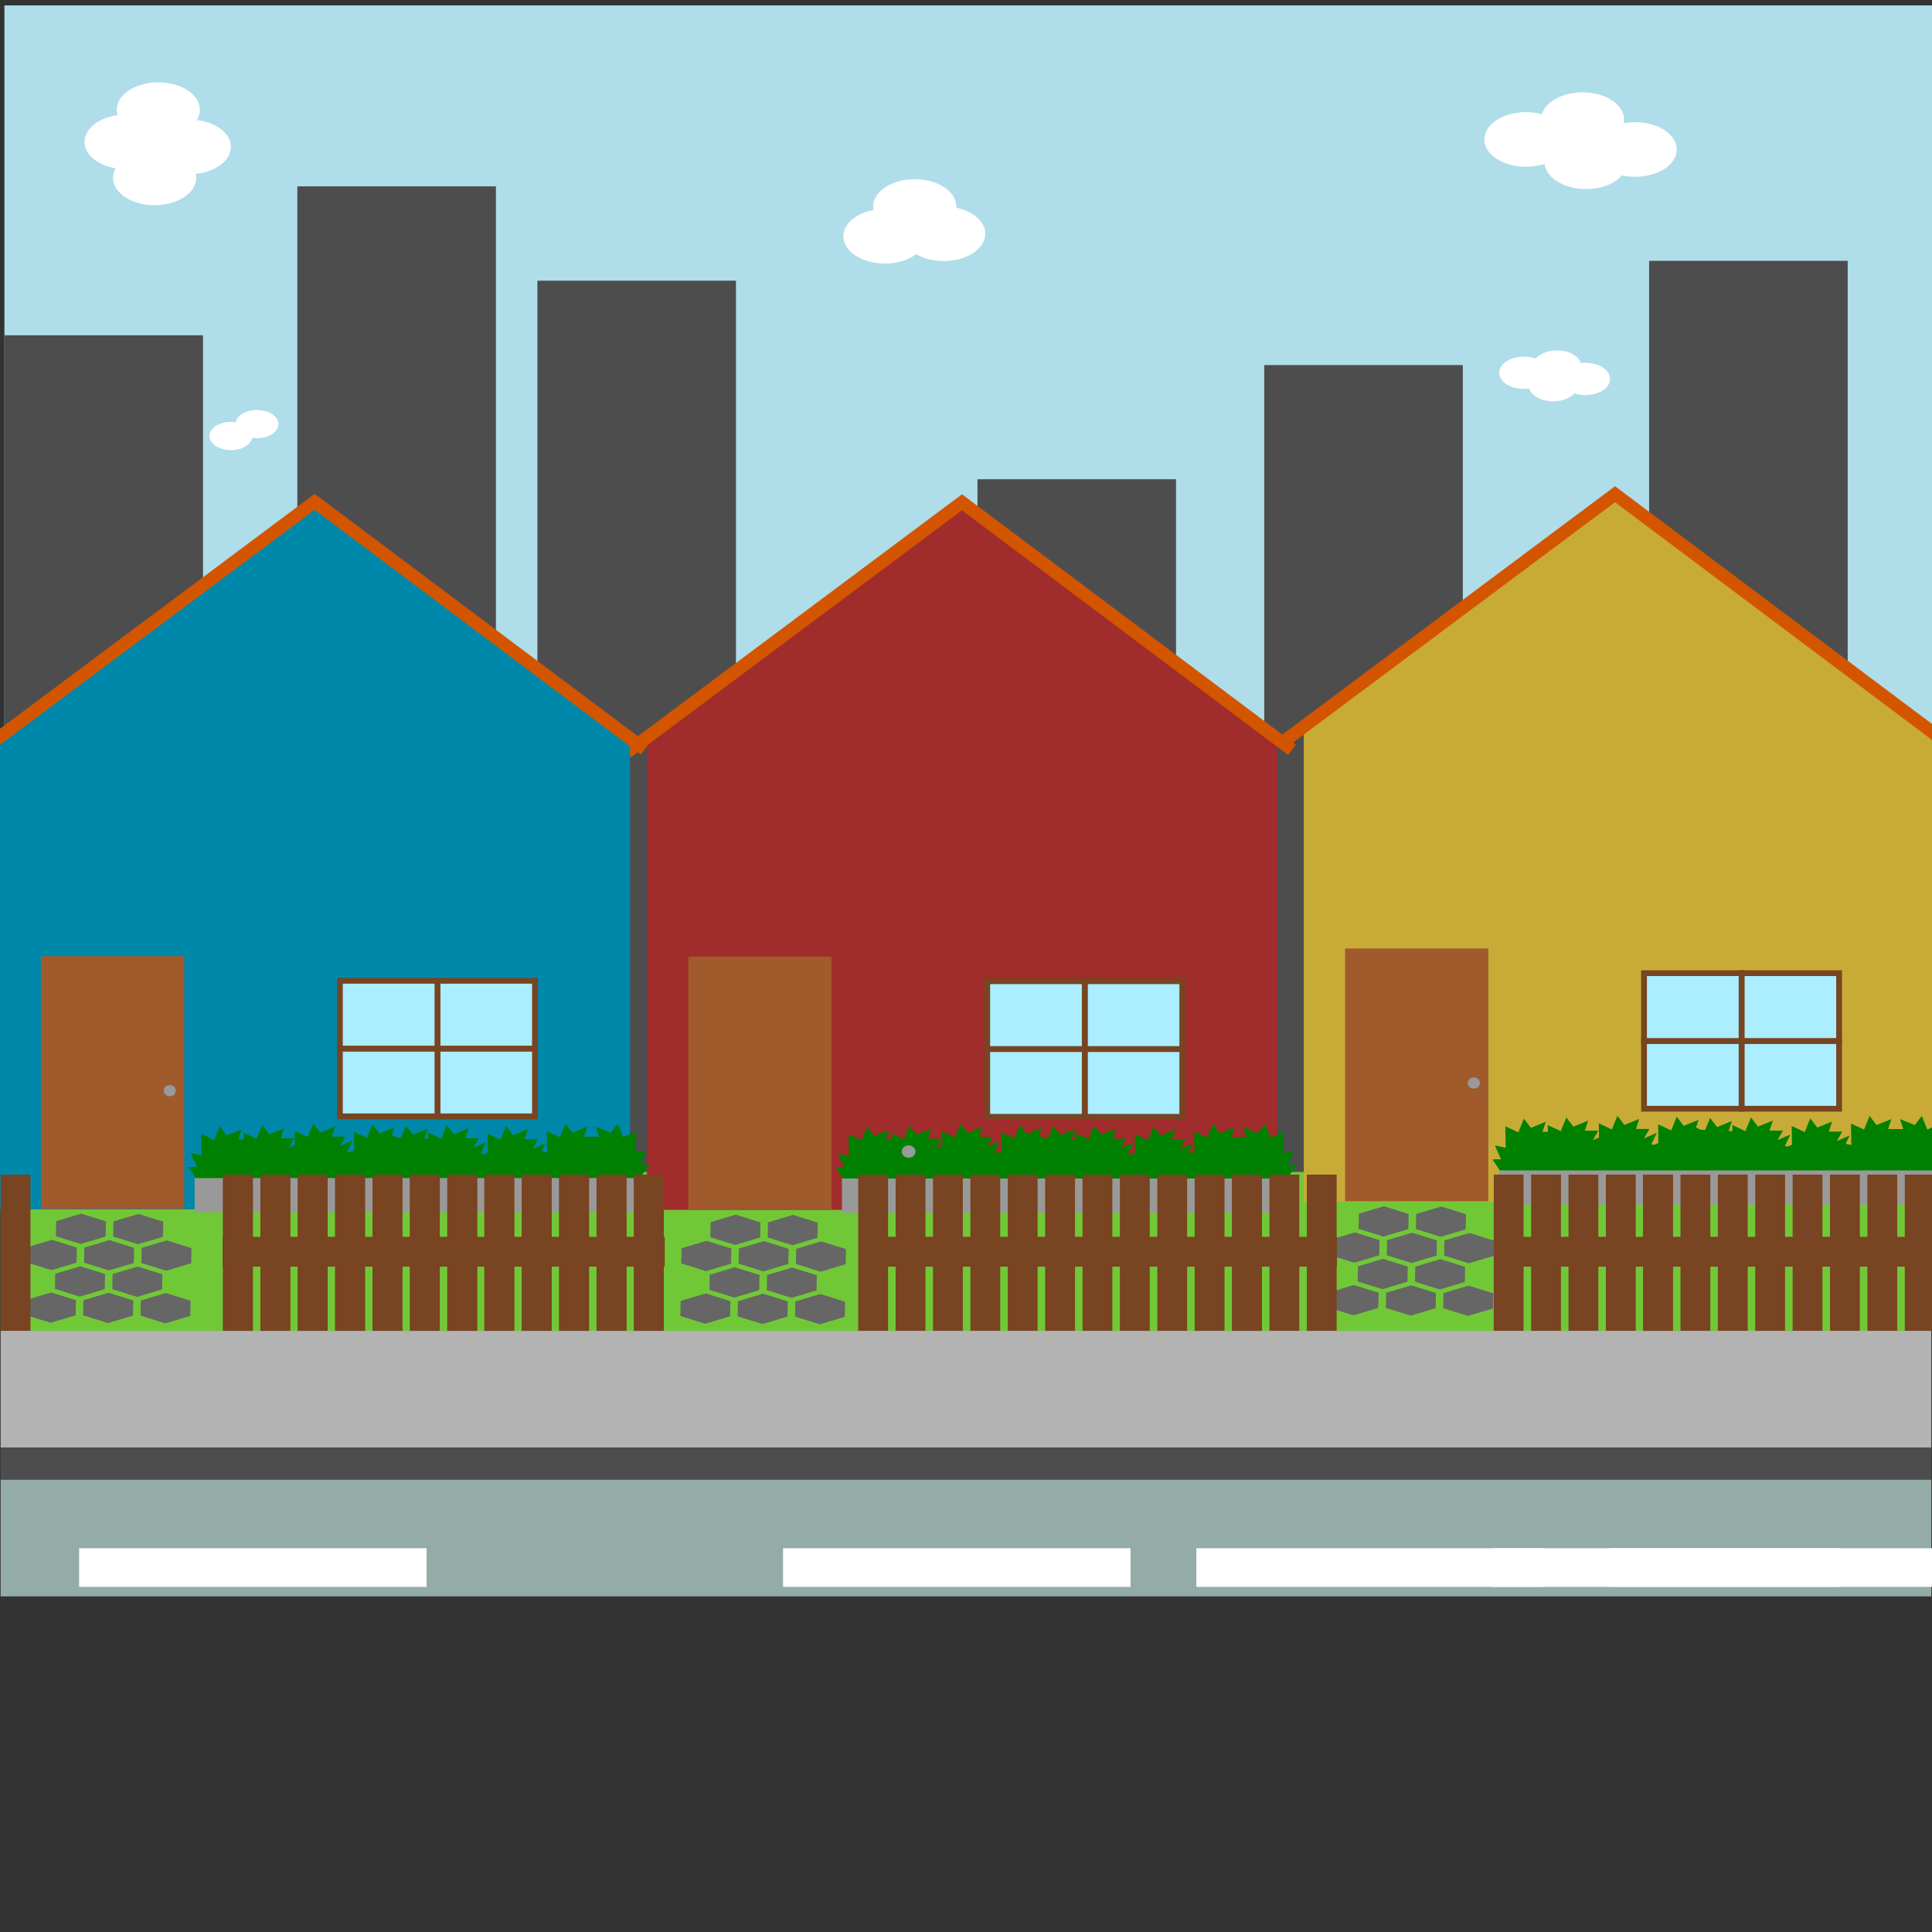 <?xml version="1.0" encoding="UTF-8" standalone="no"?>
<!-- Created with Inkscape (http://www.inkscape.org/) -->

<svg
   xmlns:dc="http://purl.org/dc/elements/1.1/"
   xmlns:cc="http://creativecommons.org/ns#"
   xmlns:rdf="http://www.w3.org/1999/02/22-rdf-syntax-ns#"
   xmlns:svg="http://www.w3.org/2000/svg"
   xmlns="http://www.w3.org/2000/svg"
   xmlns:sodipodi="http://sodipodi.sourceforge.net/DTD/sodipodi-0.dtd"
   xmlns:inkscape="http://www.inkscape.org/namespaces/inkscape"
   width="1024"
   height="1024"
   viewBox="0 0 270.933 270.933"
   version="1.1"
   id="svg8"
   inkscape:export-filename="C:\Users\JeanN\Documents\Repositorios\Pruuu-\img\Predio1.png"
   inkscape:export-xdpi="96"
   inkscape:export-ydpi="96"
   inkscape:version="0.92.4 (5da689c313, 2019-01-14)"
   sodipodi:docname="background.svg">
  <rect x="0" y="0" width="270.933" height="270.933" fill="#333333" stroke="none"/>
  <defs
     id="defs2" />
  <sodipodi:namedview
     id="base"
     pagecolor="#ffffff"
     bordercolor="#666666"
     borderopacity="1.0"
     inkscape:pageopacity="0.0"
     inkscape:pageshadow="2"
     inkscape:zoom="0.26875583"
     inkscape:cx="620.35401"
     inkscape:cy="539.39749"
     inkscape:document-units="mm"
     inkscape:current-layer="layer1"
     showgrid="false"
     units="px"
     inkscape:window-width="1366"
     inkscape:window-height="705"
     inkscape:window-x="-8"
     inkscape:window-y="-8"
     inkscape:window-maximized="1"
     showguides="true"
     inkscape:guide-bbox="true">
    <sodipodi:guide
       position="174.418,114.15"
       orientation="0,1"
       id="guide1663"
       inkscape:locked="false" />
  </sodipodi:namedview>
  <g
     inkscape:label="Camada 1"
     inkscape:groupmode="layer"
     id="layer1"
     transform="translate(0,-26.067)">
    <rect
       style="opacity:1;fill:#afdde9;fill-opacity:1;stroke:none;stroke-width:2;stroke-miterlimit:4;stroke-dasharray:none;stroke-opacity:1"
       id="rect1665"
       width="270.677"
       height="185.866"
       x="0.622"
       y="26.826"
       inkscape:export-xdpi="96"
       inkscape:export-ydpi="96" />
    <rect
       y="62.645"
       x="231.265"
       height="132.279"
       width="27.845"
       id="rect1677"
       style="opacity:1;fill:#4d4d4d;fill-opacity:1;stroke:none;stroke-width:2.114;stroke-miterlimit:4;stroke-dasharray:none;stroke-opacity:1"
       inkscape:export-xdpi="96"
       inkscape:export-ydpi="96" />
    <rect
       style="opacity:1;fill:#4d4d4d;fill-opacity:1;stroke:none;stroke-width:1.994;stroke-miterlimit:4;stroke-dasharray:none;stroke-opacity:1"
       id="rect1675"
       width="27.845"
       height="117.661"
       x="177.29"
       y="77.263"
       inkscape:export-xdpi="96"
       inkscape:export-ydpi="96" />
    <rect
       y="93.274"
       x="137.074"
       height="101.65"
       width="27.845"
       id="rect1673"
       style="opacity:1;fill:#4d4d4d;fill-opacity:1;stroke:none;stroke-width:1.853;stroke-miterlimit:4;stroke-dasharray:none;stroke-opacity:1"
       inkscape:export-xdpi="96"
       inkscape:export-ydpi="96" />
    <rect
       style="opacity:1;fill:#4d4d4d;fill-opacity:1;stroke:none;stroke-width:2.092;stroke-miterlimit:4;stroke-dasharray:none;stroke-opacity:1"
       id="rect1671"
       width="27.845"
       height="129.495"
       x="75.363"
       y="65.429"
       inkscape:export-xdpi="96"
       inkscape:export-ydpi="96" />
    <rect
       y="52.203"
       x="41.697"
       height="142.721"
       width="27.845"
       id="rect1669"
       style="opacity:1;fill:#4d4d4d;fill-opacity:1;stroke:none;stroke-width:2.196;stroke-miterlimit:4;stroke-dasharray:none;stroke-opacity:1"
       inkscape:export-xdpi="96"
       inkscape:export-ydpi="96" />
    <rect
       style="opacity:1;fill:#4d4d4d;fill-opacity:1;stroke:none;stroke-width:2.029;stroke-miterlimit:4;stroke-dasharray:none;stroke-opacity:1"
       id="rect1667"
       width="27.845"
       height="121.838"
       x="0.622"
       y="73.087"
       inkscape:export-xdpi="96"
       inkscape:export-ydpi="96" />
    <rect
       style="opacity:1;fill:#71c837;fill-opacity:1;stroke:none;stroke-width:1.583;stroke-miterlimit:4;stroke-dasharray:none;stroke-opacity:1"
       id="rect971"
       width="270.616"
       height="22.276"
       x="0.088"
       y="190.416"
       inkscape:export-xdpi="96"
       inkscape:export-ydpi="96" />
    <g
       id="g1151"
       transform="matrix(1.005,0,0,1,-1.311,1.316)"
       inkscape:export-xdpi="96"
       inkscape:export-ydpi="96">
      <rect
         y="227.735"
         x="1.392"
         height="4.525"
         width="269.402"
         id="rect140"
         style="opacity:1;fill:#4d4d4d;fill-opacity:1;stroke:none;stroke-width:0.712;stroke-miterlimit:4;stroke-dasharray:none;stroke-opacity:1" />
      <rect
         style="opacity:1;fill:#b3b3b3;fill-opacity:1;stroke:none;stroke-width:1.353;stroke-miterlimit:4;stroke-dasharray:none;stroke-opacity:1"
         id="rect142"
         width="269.402"
         height="16.359"
         x="1.392"
         y="211.376" />
      <rect
         y="232.26"
         x="1.392"
         height="16.359"
         width="269.402"
         id="rect144"
         style="opacity:1;fill:#93aca7;fill-opacity:1;stroke:none;stroke-width:1.353;stroke-miterlimit:4;stroke-dasharray:none;stroke-opacity:1" />
      <rect
         y="241.869"
         x="12.343"
         height="5.415"
         width="48.485"
         id="rect146"
         style="opacity:1;fill:#ffffff;fill-opacity:1;stroke:none;stroke-width:1;stroke-miterlimit:4;stroke-dasharray:none;stroke-opacity:1" />
      <rect
         style="opacity:1;fill:#ffffff;fill-opacity:1;stroke:none;stroke-width:1;stroke-miterlimit:4;stroke-dasharray:none;stroke-opacity:1"
         id="rect148"
         width="48.485"
         height="5.415"
         x="110.57"
         y="241.869" />
      <rect
         y="241.869"
         x="209.523"
         height="5.415"
         width="48.485"
         id="rect150"
         style="opacity:1;fill:#ffffff;fill-opacity:1;stroke:none;stroke-width:1;stroke-miterlimit:4;stroke-dasharray:none;stroke-opacity:1" />
      <rect
         y="241.869"
         x="168.236"
         height="5.415"
         width="48.485"
         id="rect907"
         style="opacity:1;fill:#ffffff;fill-opacity:1;stroke:none;stroke-width:1;stroke-miterlimit:4;stroke-dasharray:none;stroke-opacity:1" />
      <rect
         style="opacity:1;fill:#ffffff;fill-opacity:1;stroke:none;stroke-width:1;stroke-miterlimit:4;stroke-dasharray:none;stroke-opacity:1"
         id="rect933"
         width="48.485"
         height="5.415"
         x="225.876"
         y="241.869" />
    </g>
    <rect
       style="opacity:1;fill:#c8ab37;fill-opacity:1;stroke:none;stroke-width:0.899;stroke-miterlimit:4;stroke-dasharray:none;stroke-opacity:1"
       id="rect1024"
       width="88.406"
       height="66.459"
       x="182.832"
       y="128.147"
       inkscape:export-xdpi="96"
       inkscape:export-ydpi="96" />
    <rect
       style="opacity:1;fill:#a05a2c;fill-opacity:1;stroke:none;stroke-width:0.774;stroke-miterlimit:4;stroke-dasharray:none;stroke-opacity:1"
       id="rect1026"
       width="20.092"
       height="35.445"
       x="188.627"
       y="159.082"
       inkscape:export-xdpi="96"
       inkscape:export-ydpi="96" />
    <g
       id="g1048"
       transform="matrix(0.888,0,0,0.909,100.661,34.38)"
       inkscape:export-xdpi="96"
       inkscape:export-ydpi="96">
      <path
         style="fill:#008000;stroke:none;stroke-width:2.643px;stroke-linecap:butt;stroke-linejoin:miter;stroke-opacity:1"
         d="m 123.858,171.956 -1.526,-2.238 1.359,-0.016 -0.973,-2.129 1.703,0.353 -0.051,-3.316 2.058,0.934 0.877,-2.11 1.102,1.416 2.349,-0.93 -0.523,1.548 2.122,0.007 -0.854,1.456 2.026,-0.859 -1.04,2.117 1.439,-0.614 -0.87,2.272 1.48,-0.888 -1.043,2.063 1.276,-0.606 c 0,0 -0.42,1.435 -0.744,1.505 -0.323,0.066 -10.168,0.028 -10.168,0.028 z"
         id="path1028"
         inkscape:connector-curvature="0" />
      <path
         inkscape:connector-curvature="0"
         id="path1030"
         d="m 130.555,171.771 -1.526,-2.238 1.359,-0.016 -0.973,-2.129 1.703,0.353 -0.051,-3.316 2.058,0.934 0.877,-2.11 1.102,1.416 2.349,-0.93 -0.523,1.548 2.122,0.007 -0.854,1.456 2.026,-0.859 -1.04,2.117 1.439,-0.614 -0.87,2.272 1.48,-0.888 -1.043,2.063 1.276,-0.606 c 0,0 -0.42,1.435 -0.744,1.505 -0.323,0.066 -10.168,0.028 -10.168,0.028 z"
         style="fill:#008000;stroke:none;stroke-width:2.643px;stroke-linecap:butt;stroke-linejoin:miter;stroke-opacity:1" />
      <path
         style="fill:#008000;stroke:none;stroke-width:2.643px;stroke-linecap:butt;stroke-linejoin:miter;stroke-opacity:1"
         d="m 138.62,171.506 -1.526,-2.238 1.359,-0.016 -0.973,-2.129 1.703,0.353 -0.051,-3.316 2.058,0.934 0.877,-2.11 1.102,1.416 2.349,-0.93 -0.523,1.548 2.122,0.007 -0.854,1.456 2.026,-0.859 -1.04,2.117 1.439,-0.614 -0.87,2.272 1.48,-0.888 -1.043,2.063 1.276,-0.606 c 0,0 -0.42,1.435 -0.744,1.505 -0.323,0.066 -10.168,0.028 -10.168,0.028 z"
         id="path1032"
         inkscape:connector-curvature="0" />
      <path
         inkscape:connector-curvature="0"
         id="path1034"
         d="m 147.986,171.653 -1.526,-2.238 1.359,-0.016 -0.973,-2.129 1.703,0.353 -0.051,-3.316 2.058,0.934 0.877,-2.11 1.102,1.416 2.349,-0.93 -0.523,1.548 2.122,0.007 -0.854,1.456 2.026,-0.859 -1.04,2.117 1.439,-0.614 -0.87,2.272 1.48,-0.888 -1.043,2.063 1.276,-0.606 c 0,0 -0.42,1.435 -0.744,1.505 -0.323,0.066 -10.168,0.028 -10.168,0.028 z"
         style="fill:#008000;stroke:none;stroke-width:2.643px;stroke-linecap:butt;stroke-linejoin:miter;stroke-opacity:1" />
      <path
         inkscape:connector-curvature="0"
         id="path1036"
         d="m 153.256,171.833 -1.526,-2.238 1.359,-0.016 -0.973,-2.129 1.703,0.353 -0.051,-3.316 2.058,0.934 0.877,-2.11 1.102,1.416 2.349,-0.93 -0.523,1.548 2.122,0.007 -0.854,1.456 2.026,-0.859 -1.04,2.117 1.439,-0.614 -0.87,2.272 1.48,-0.888 -1.043,2.063 1.276,-0.606 c 0,0 -0.42,1.435 -0.744,1.505 -0.323,0.066 -10.168,0.028 -10.168,0.028 z"
         style="fill:#008000;stroke:none;stroke-width:2.643px;stroke-linecap:butt;stroke-linejoin:miter;stroke-opacity:1" />
      <path
         style="fill:#008000;stroke:none;stroke-width:2.643px;stroke-linecap:butt;stroke-linejoin:miter;stroke-opacity:1"
         d="m 159.712,171.765 -1.526,-2.238 1.359,-0.016 -0.973,-2.129 1.703,0.353 -0.051,-3.316 2.058,0.934 0.877,-2.11 1.102,1.416 2.349,-0.93 -0.523,1.548 2.122,0.007 -0.854,1.456 2.026,-0.859 -1.04,2.117 1.439,-0.614 -0.87,2.272 1.48,-0.888 -1.043,2.063 1.276,-0.606 c 0,0 -0.42,1.435 -0.744,1.505 -0.323,0.066 -10.168,0.028 -10.168,0.028 z"
         id="path1038"
         inkscape:connector-curvature="0" />
      <path
         inkscape:connector-curvature="0"
         id="path1040"
         d="m 169.077,171.912 -1.526,-2.238 1.359,-0.016 -0.973,-2.129 1.703,0.353 -0.051,-3.316 2.058,0.934 0.877,-2.11 1.102,1.416 2.349,-0.93 -0.523,1.548 2.122,0.007 -0.854,1.456 2.026,-0.859 -1.04,2.117 1.439,-0.614 -0.87,2.272 1.48,-0.888 -1.043,2.063 1.276,-0.606 c 0,0 -0.42,1.435 -0.744,1.505 -0.323,0.066 -10.168,0.028 -10.168,0.028 z"
         style="fill:#008000;stroke:none;stroke-width:2.643px;stroke-linecap:butt;stroke-linejoin:miter;stroke-opacity:1" />
      <path
         style="fill:#008000;stroke:none;stroke-width:2.643px;stroke-linecap:butt;stroke-linejoin:miter;stroke-opacity:1"
         d="m 178.442,171.53 -1.526,-2.238 1.359,-0.016 -0.973,-2.129 1.703,0.353 -0.051,-3.316 2.058,0.934 0.877,-2.11 1.102,1.416 2.349,-0.93 -0.523,1.548 2.122,0.007 -0.854,1.456 2.026,-0.859 -1.04,2.117 1.439,-0.614 -0.87,2.272 1.48,-0.888 -1.043,2.063 1.276,-0.606 c 0,0 -0.42,1.435 -0.744,1.505 -0.323,0.066 -10.168,0.028 -10.168,0.028 z"
         id="path1042"
         inkscape:connector-curvature="0" />
      <path
         inkscape:connector-curvature="0"
         id="path1044"
         d="m 193.582,171.53 1.526,-2.238 -1.359,-0.016 0.973,-2.129 -1.703,0.353 0.051,-3.316 -2.058,0.934 -0.877,-2.11 -1.102,1.416 -2.349,-0.93 0.523,1.548 -2.122,0.007 0.854,1.456 -2.026,-0.859 1.04,2.117 -1.439,-0.614 0.87,2.272 -1.48,-0.888 1.043,2.063 -1.276,-0.606 c 0,0 0.42,1.435 0.744,1.505 0.323,0.066 10.168,0.028 10.168,0.028 z"
         style="fill:#008000;stroke:none;stroke-width:2.643px;stroke-linecap:butt;stroke-linejoin:miter;stroke-opacity:1" />
      <rect
         y="171.422"
         x="123.329"
         height="5.275"
         width="70.831"
         id="rect1046"
         style="opacity:1;fill:#999999;fill-opacity:1;stroke:none;stroke-width:0.915;stroke-miterlimit:4;stroke-dasharray:none;stroke-opacity:1" />
    </g>
    <ellipse
       style="opacity:1;fill:#999999;fill-opacity:1;stroke:none;stroke-width:0.788;stroke-miterlimit:4;stroke-dasharray:none;stroke-opacity:1"
       id="ellipse1050"
       cx="206.684"
       cy="177.941"
       rx="0.85"
       ry="0.791"
       inkscape:export-xdpi="96"
       inkscape:export-ydpi="96" />
    <rect
       style="opacity:1;fill:#aaeeff;fill-opacity:1;stroke:#784421;stroke-width:0.809;stroke-miterlimit:4;stroke-dasharray:none;stroke-opacity:1"
       id="rect1052"
       width="13.678"
       height="9.506"
       x="244.228"
       y="172.045"
       inkscape:export-xdpi="96"
       inkscape:export-ydpi="96" />
    <rect
       y="172.045"
       x="230.55"
       height="9.506"
       width="13.678"
       id="rect1054"
       style="opacity:1;fill:#aaeeff;fill-opacity:1;stroke:#784421;stroke-width:0.809;stroke-miterlimit:4;stroke-dasharray:none;stroke-opacity:1"
       inkscape:export-xdpi="96"
       inkscape:export-ydpi="96" />
    <rect
       y="162.539"
       x="244.228"
       height="9.506"
       width="13.678"
       id="rect1056"
       style="opacity:1;fill:#aaeeff;fill-opacity:1;stroke:#784421;stroke-width:0.809;stroke-miterlimit:4;stroke-dasharray:none;stroke-opacity:1"
       inkscape:export-xdpi="96"
       inkscape:export-ydpi="96" />
    <rect
       style="opacity:1;fill:#aaeeff;fill-opacity:1;stroke:#784421;stroke-width:0.809;stroke-miterlimit:4;stroke-dasharray:none;stroke-opacity:1"
       id="rect1058"
       width="13.678"
       height="9.506"
       x="230.55"
       y="162.539"
       inkscape:export-xdpi="96"
       inkscape:export-ydpi="96" />
    <path
       sodipodi:type="star"
       style="opacity:1;fill:#c8ab37;fill-opacity:1;stroke:none;stroke-width:0.9;stroke-miterlimit:4;stroke-dasharray:none;stroke-opacity:1"
       id="path1060"
       sodipodi:sides="3"
       sodipodi:cx="52.811176"
       sodipodi:cy="100.09377"
       sodipodi:r1="59.128189"
       sodipodi:r2="29.564096"
       sodipodi:arg1="0.53082868"
       sodipodi:arg2="1.5780262"
       inkscape:flatsided="true"
       inkscape:rounded="0"
       inkscape:randomized="0"
       d="M 103.803,130.027 1.392,129.287 53.239,40.967 Z"
       inkscape:transform-center-x="-0.0063070528"
       inkscape:transform-center-y="-6.0790986"
       transform="matrix(0.863,-0.003,0.006,0.374,180.785,80.191)"
       inkscape:export-xdpi="96"
       inkscape:export-ydpi="96" />
    <path
       style="fill:none;stroke:#d45500;stroke-width:1.797;stroke-linecap:butt;stroke-linejoin:miter;stroke-miterlimit:4;stroke-dasharray:none;stroke-opacity:1"
       d="m 179.536,130.418 46.946,-35.042 46.276,34.706"
       id="path1062"
       inkscape:connector-curvature="0"
       inkscape:export-xdpi="96"
       inkscape:export-ydpi="96" />
    <rect
       y="129.277"
       x="90.724"
       height="66.459"
       width="88.406"
       id="rect982"
       style="opacity:1;fill:#a02c2c;fill-opacity:1;stroke:none;stroke-width:0.899;stroke-miterlimit:4;stroke-dasharray:none;stroke-opacity:1"
       inkscape:export-xdpi="96"
       inkscape:export-ydpi="96" />
    <rect
       y="160.212"
       x="96.52"
       height="35.445"
       width="20.092"
       id="rect984"
       style="opacity:1;fill:#a05a2c;fill-opacity:1;stroke:none;stroke-width:0.774;stroke-miterlimit:4;stroke-dasharray:none;stroke-opacity:1"
       inkscape:export-xdpi="96"
       inkscape:export-ydpi="96" />
    <rect
       y="173.176"
       x="152.12"
       height="9.506"
       width="13.678"
       id="rect1010"
       style="opacity:1;fill:#aaeeff;fill-opacity:1;stroke:#784421;stroke-width:0.809;stroke-miterlimit:4;stroke-dasharray:none;stroke-opacity:1"
       inkscape:export-xdpi="96"
       inkscape:export-ydpi="96" />
    <rect
       style="opacity:1;fill:#aaeeff;fill-opacity:1;stroke:#784421;stroke-width:0.809;stroke-miterlimit:4;stroke-dasharray:none;stroke-opacity:1"
       id="rect1012"
       width="13.678"
       height="9.506"
       x="138.442"
       y="173.176"
       inkscape:export-xdpi="96"
       inkscape:export-ydpi="96" />
    <rect
       style="opacity:1;fill:#aaeeff;fill-opacity:1;stroke:#784421;stroke-width:0.809;stroke-miterlimit:4;stroke-dasharray:none;stroke-opacity:1"
       id="rect1014"
       width="13.678"
       height="9.506"
       x="152.12"
       y="163.669"
       inkscape:export-xdpi="96"
       inkscape:export-ydpi="96" />
    <rect
       y="163.669"
       x="138.442"
       height="9.506"
       width="13.678"
       id="rect1016"
       style="opacity:1;fill:#aaeeff;fill-opacity:1;stroke:#784421;stroke-width:0.809;stroke-miterlimit:4;stroke-dasharray:none;stroke-opacity:1"
       inkscape:export-xdpi="96"
       inkscape:export-ydpi="96" />
    <path
       transform="matrix(0.863,-0.003,0.006,0.374,88.677,81.322)"
       inkscape:transform-center-y="-6.0790986"
       inkscape:transform-center-x="-0.0063070528"
       d="M 103.803,130.027 1.392,129.287 53.239,40.967 Z"
       inkscape:randomized="0"
       inkscape:rounded="0"
       inkscape:flatsided="true"
       sodipodi:arg2="1.5780262"
       sodipodi:arg1="0.53082868"
       sodipodi:r2="29.564096"
       sodipodi:r1="59.128189"
       sodipodi:cy="100.09377"
       sodipodi:cx="52.811176"
       sodipodi:sides="3"
       id="path1018"
       style="opacity:1;fill:#a02c2c;fill-opacity:1;stroke:none;stroke-width:0.9;stroke-miterlimit:4;stroke-dasharray:none;stroke-opacity:1"
       sodipodi:type="star"
       inkscape:export-xdpi="96"
       inkscape:export-ydpi="96" />
    <path
       inkscape:connector-curvature="0"
       id="path1020"
       d="m 87.957,131.549 46.946,-35.042 46.276,34.706"
       style="fill:none;stroke:#d45500;stroke-width:1.797;stroke-linecap:butt;stroke-linejoin:miter;stroke-miterlimit:4;stroke-dasharray:none;stroke-opacity:1"
       inkscape:export-xdpi="96"
       inkscape:export-ydpi="96" />
    <rect
       style="opacity:1;fill:#0088aa;fill-opacity:1;stroke:none;stroke-width:0.899;stroke-miterlimit:4;stroke-dasharray:none;stroke-opacity:1"
       id="rect152"
       width="88.406"
       height="66.459"
       x="-0.053"
       y="129.215"
       inkscape:export-xdpi="96"
       inkscape:export-ydpi="96" />
    <rect
       style="opacity:1;fill:#a05a2c;fill-opacity:1;stroke:none;stroke-width:0.774;stroke-miterlimit:4;stroke-dasharray:none;stroke-opacity:1"
       id="rect154"
       width="20.092"
       height="35.445"
       x="5.743"
       y="160.15"
       inkscape:export-xdpi="96"
       inkscape:export-ydpi="96" />
    <g
       id="g1177"
       transform="matrix(0.888,0,0,0.909,-82.224,35.449)"
       inkscape:export-xdpi="96"
       inkscape:export-ydpi="96">
      <path
         style="fill:#008000;stroke:none;stroke-width:2.643px;stroke-linecap:butt;stroke-linejoin:miter;stroke-opacity:1"
         d="m 123.858,171.956 -1.526,-2.238 1.359,-0.016 -0.973,-2.129 1.703,0.353 -0.051,-3.316 2.058,0.934 0.877,-2.11 1.102,1.416 2.349,-0.93 -0.523,1.548 2.122,0.007 -0.854,1.456 2.026,-0.859 -1.04,2.117 1.439,-0.614 -0.87,2.272 1.48,-0.888 -1.043,2.063 1.276,-0.606 c 0,0 -0.42,1.435 -0.744,1.505 -0.323,0.066 -10.168,0.028 -10.168,0.028 z"
         id="path1149"
         inkscape:connector-curvature="0" />
      <path
         inkscape:connector-curvature="0"
         id="path1151"
         d="m 130.555,171.771 -1.526,-2.238 1.359,-0.016 -0.973,-2.129 1.703,0.353 -0.051,-3.316 2.058,0.934 0.877,-2.11 1.102,1.416 2.349,-0.93 -0.523,1.548 2.122,0.007 -0.854,1.456 2.026,-0.859 -1.04,2.117 1.439,-0.614 -0.87,2.272 1.48,-0.888 -1.043,2.063 1.276,-0.606 c 0,0 -0.42,1.435 -0.744,1.505 -0.323,0.066 -10.168,0.028 -10.168,0.028 z"
         style="fill:#008000;stroke:none;stroke-width:2.643px;stroke-linecap:butt;stroke-linejoin:miter;stroke-opacity:1" />
      <path
         style="fill:#008000;stroke:none;stroke-width:2.643px;stroke-linecap:butt;stroke-linejoin:miter;stroke-opacity:1"
         d="m 138.62,171.506 -1.526,-2.238 1.359,-0.016 -0.973,-2.129 1.703,0.353 -0.051,-3.316 2.058,0.934 0.877,-2.11 1.102,1.416 2.349,-0.93 -0.523,1.548 2.122,0.007 -0.854,1.456 2.026,-0.859 -1.04,2.117 1.439,-0.614 -0.87,2.272 1.48,-0.888 -1.043,2.063 1.276,-0.606 c 0,0 -0.42,1.435 -0.744,1.505 -0.323,0.066 -10.168,0.028 -10.168,0.028 z"
         id="path1153"
         inkscape:connector-curvature="0" />
      <path
         inkscape:connector-curvature="0"
         id="path1155"
         d="m 147.986,171.653 -1.526,-2.238 1.359,-0.016 -0.973,-2.129 1.703,0.353 -0.051,-3.316 2.058,0.934 0.877,-2.11 1.102,1.416 2.349,-0.93 -0.523,1.548 2.122,0.007 -0.854,1.456 2.026,-0.859 -1.04,2.117 1.439,-0.614 -0.87,2.272 1.48,-0.888 -1.043,2.063 1.276,-0.606 c 0,0 -0.42,1.435 -0.744,1.505 -0.323,0.066 -10.168,0.028 -10.168,0.028 z"
         style="fill:#008000;stroke:none;stroke-width:2.643px;stroke-linecap:butt;stroke-linejoin:miter;stroke-opacity:1" />
      <path
         inkscape:connector-curvature="0"
         id="path1157"
         d="m 153.256,171.833 -1.526,-2.238 1.359,-0.016 -0.973,-2.129 1.703,0.353 -0.051,-3.316 2.058,0.934 0.877,-2.11 1.102,1.416 2.349,-0.93 -0.523,1.548 2.122,0.007 -0.854,1.456 2.026,-0.859 -1.04,2.117 1.439,-0.614 -0.87,2.272 1.48,-0.888 -1.043,2.063 1.276,-0.606 c 0,0 -0.42,1.435 -0.744,1.505 -0.323,0.066 -10.168,0.028 -10.168,0.028 z"
         style="fill:#008000;stroke:none;stroke-width:2.643px;stroke-linecap:butt;stroke-linejoin:miter;stroke-opacity:1" />
      <path
         style="fill:#008000;stroke:none;stroke-width:2.643px;stroke-linecap:butt;stroke-linejoin:miter;stroke-opacity:1"
         d="m 159.712,171.765 -1.526,-2.238 1.359,-0.016 -0.973,-2.129 1.703,0.353 -0.051,-3.316 2.058,0.934 0.877,-2.11 1.102,1.416 2.349,-0.93 -0.523,1.548 2.122,0.007 -0.854,1.456 2.026,-0.859 -1.04,2.117 1.439,-0.614 -0.87,2.272 1.48,-0.888 -1.043,2.063 1.276,-0.606 c 0,0 -0.42,1.435 -0.744,1.505 -0.323,0.066 -10.168,0.028 -10.168,0.028 z"
         id="path1159"
         inkscape:connector-curvature="0" />
      <path
         inkscape:connector-curvature="0"
         id="path1161"
         d="m 169.077,171.912 -1.526,-2.238 1.359,-0.016 -0.973,-2.129 1.703,0.353 -0.051,-3.316 2.058,0.934 0.877,-2.11 1.102,1.416 2.349,-0.93 -0.523,1.548 2.122,0.007 -0.854,1.456 2.026,-0.859 -1.04,2.117 1.439,-0.614 -0.87,2.272 1.48,-0.888 -1.043,2.063 1.276,-0.606 c 0,0 -0.42,1.435 -0.744,1.505 -0.323,0.066 -10.168,0.028 -10.168,0.028 z"
         style="fill:#008000;stroke:none;stroke-width:2.643px;stroke-linecap:butt;stroke-linejoin:miter;stroke-opacity:1" />
      <path
         style="fill:#008000;stroke:none;stroke-width:2.643px;stroke-linecap:butt;stroke-linejoin:miter;stroke-opacity:1"
         d="m 178.442,171.53 -1.526,-2.238 1.359,-0.016 -0.973,-2.129 1.703,0.353 -0.051,-3.316 2.058,0.934 0.877,-2.11 1.102,1.416 2.349,-0.93 -0.523,1.548 2.122,0.007 -0.854,1.456 2.026,-0.859 -1.04,2.117 1.439,-0.614 -0.87,2.272 1.48,-0.888 -1.043,2.063 1.276,-0.606 c 0,0 -0.42,1.435 -0.744,1.505 -0.323,0.066 -10.168,0.028 -10.168,0.028 z"
         id="path1163"
         inkscape:connector-curvature="0" />
      <path
         inkscape:connector-curvature="0"
         id="path1165"
         d="m 193.582,171.53 1.526,-2.238 -1.359,-0.016 0.973,-2.129 -1.703,0.353 0.051,-3.316 -2.058,0.934 -0.877,-2.11 -1.102,1.416 -2.349,-0.93 0.523,1.548 -2.122,0.007 0.854,1.456 -2.026,-0.859 1.04,2.117 -1.439,-0.614 0.87,2.272 -1.48,-0.888 1.043,2.063 -1.276,-0.606 c 0,0 0.42,1.435 0.744,1.505 0.323,0.066 10.168,0.028 10.168,0.028 z"
         style="fill:#008000;stroke:none;stroke-width:2.643px;stroke-linecap:butt;stroke-linejoin:miter;stroke-opacity:1" />
      <rect
         y="171.422"
         x="123.329"
         height="5.275"
         width="70.831"
         id="rect1101"
         style="opacity:1;fill:#999999;fill-opacity:1;stroke:none;stroke-width:0.915;stroke-miterlimit:4;stroke-dasharray:none;stroke-opacity:1" />
    </g>
    <ellipse
       style="opacity:1;fill:#999999;fill-opacity:1;stroke:none;stroke-width:0.788;stroke-miterlimit:4;stroke-dasharray:none;stroke-opacity:1"
       id="path156"
       cx="23.799"
       cy="179.01"
       rx="0.85"
       ry="0.791"
       inkscape:export-xdpi="96"
       inkscape:export-ydpi="96" />
    <rect
       style="opacity:1;fill:#aaeeff;fill-opacity:1;stroke:#784421;stroke-width:0.809;stroke-miterlimit:4;stroke-dasharray:none;stroke-opacity:1"
       id="rect158"
       width="13.678"
       height="9.506"
       x="61.343"
       y="173.114"
       inkscape:export-xdpi="96"
       inkscape:export-ydpi="96" />
    <rect
       y="173.114"
       x="47.665"
       height="9.506"
       width="13.678"
       id="rect160"
       style="opacity:1;fill:#aaeeff;fill-opacity:1;stroke:#784421;stroke-width:0.809;stroke-miterlimit:4;stroke-dasharray:none;stroke-opacity:1"
       inkscape:export-xdpi="96"
       inkscape:export-ydpi="96" />
    <rect
       y="163.607"
       x="61.343"
       height="9.506"
       width="13.678"
       id="rect162"
       style="opacity:1;fill:#aaeeff;fill-opacity:1;stroke:#784421;stroke-width:0.809;stroke-miterlimit:4;stroke-dasharray:none;stroke-opacity:1"
       inkscape:export-xdpi="96"
       inkscape:export-ydpi="96" />
    <rect
       style="opacity:1;fill:#aaeeff;fill-opacity:1;stroke:#784421;stroke-width:0.809;stroke-miterlimit:4;stroke-dasharray:none;stroke-opacity:1"
       id="rect164"
       width="13.678"
       height="9.506"
       x="47.665"
       y="163.607"
       inkscape:export-xdpi="96"
       inkscape:export-ydpi="96" />
    <path
       sodipodi:type="star"
       style="opacity:1;fill:#0088aa;fill-opacity:1;stroke:none;stroke-width:0.9;stroke-miterlimit:4;stroke-dasharray:none;stroke-opacity:1"
       id="path76"
       sodipodi:sides="3"
       sodipodi:cx="52.811176"
       sodipodi:cy="100.09377"
       sodipodi:r1="59.128189"
       sodipodi:r2="29.564096"
       sodipodi:arg1="0.53082868"
       sodipodi:arg2="1.5780262"
       inkscape:flatsided="true"
       inkscape:rounded="0"
       inkscape:randomized="0"
       d="M 103.803,130.027 1.392,129.287 53.239,40.967 Z"
       inkscape:transform-center-x="-0.0063070528"
       inkscape:transform-center-y="-6.0790986"
       transform="matrix(0.863,-0.003,0.006,0.374,-2.1,81.26)"
       inkscape:export-xdpi="96"
       inkscape:export-ydpi="96" />
    <path
       style="fill:none;stroke:#d45500;stroke-width:1.797;stroke-linecap:butt;stroke-linejoin:miter;stroke-miterlimit:4;stroke-dasharray:none;stroke-opacity:1"
       d="M -2.82,131.487 44.126,96.445 90.402,131.151"
       id="path78"
       inkscape:connector-curvature="0"
       inkscape:export-xdpi="96"
       inkscape:export-ydpi="96" />
    <g
       transform="matrix(0.888,0,0,0.909,8.553,35.511)"
       id="g1006"
       inkscape:export-xdpi="96"
       inkscape:export-ydpi="96">
      <path
         inkscape:connector-curvature="0"
         id="path986"
         d="m 123.858,171.956 -1.526,-2.238 1.359,-0.016 -0.973,-2.129 1.703,0.353 -0.051,-3.316 2.058,0.934 0.877,-2.11 1.102,1.416 2.349,-0.93 -0.523,1.548 2.122,0.007 -0.854,1.456 2.026,-0.859 -1.04,2.117 1.439,-0.614 -0.87,2.272 1.48,-0.888 -1.043,2.063 1.276,-0.606 c 0,0 -0.42,1.435 -0.744,1.505 -0.323,0.066 -10.168,0.028 -10.168,0.028 z"
         style="fill:#008000;stroke:none;stroke-width:2.643px;stroke-linecap:butt;stroke-linejoin:miter;stroke-opacity:1" />
      <path
         style="fill:#008000;stroke:none;stroke-width:2.643px;stroke-linecap:butt;stroke-linejoin:miter;stroke-opacity:1"
         d="m 130.555,171.771 -1.526,-2.238 1.359,-0.016 -0.973,-2.129 1.703,0.353 -0.051,-3.316 2.058,0.934 0.877,-2.11 1.102,1.416 2.349,-0.93 -0.523,1.548 2.122,0.007 -0.854,1.456 2.026,-0.859 -1.04,2.117 1.439,-0.614 -0.87,2.272 1.48,-0.888 -1.043,2.063 1.276,-0.606 c 0,0 -0.42,1.435 -0.744,1.505 -0.323,0.066 -10.168,0.028 -10.168,0.028 z"
         id="path988"
         inkscape:connector-curvature="0" />
      <path
         inkscape:connector-curvature="0"
         id="path990"
         d="m 138.62,171.506 -1.526,-2.238 1.359,-0.016 -0.973,-2.129 1.703,0.353 -0.051,-3.316 2.058,0.934 0.877,-2.11 1.102,1.416 2.349,-0.93 -0.523,1.548 2.122,0.007 -0.854,1.456 2.026,-0.859 -1.04,2.117 1.439,-0.614 -0.87,2.272 1.48,-0.888 -1.043,2.063 1.276,-0.606 c 0,0 -0.42,1.435 -0.744,1.505 -0.323,0.066 -10.168,0.028 -10.168,0.028 z"
         style="fill:#008000;stroke:none;stroke-width:2.643px;stroke-linecap:butt;stroke-linejoin:miter;stroke-opacity:1" />
      <path
         style="fill:#008000;stroke:none;stroke-width:2.643px;stroke-linecap:butt;stroke-linejoin:miter;stroke-opacity:1"
         d="m 147.986,171.653 -1.526,-2.238 1.359,-0.016 -0.973,-2.129 1.703,0.353 -0.051,-3.316 2.058,0.934 0.877,-2.11 1.102,1.416 2.349,-0.93 -0.523,1.548 2.122,0.007 -0.854,1.456 2.026,-0.859 -1.04,2.117 1.439,-0.614 -0.87,2.272 1.48,-0.888 -1.043,2.063 1.276,-0.606 c 0,0 -0.42,1.435 -0.744,1.505 -0.323,0.066 -10.168,0.028 -10.168,0.028 z"
         id="path992"
         inkscape:connector-curvature="0" />
      <path
         style="fill:#008000;stroke:none;stroke-width:2.643px;stroke-linecap:butt;stroke-linejoin:miter;stroke-opacity:1"
         d="m 153.256,171.833 -1.526,-2.238 1.359,-0.016 -0.973,-2.129 1.703,0.353 -0.051,-3.316 2.058,0.934 0.877,-2.11 1.102,1.416 2.349,-0.93 -0.523,1.548 2.122,0.007 -0.854,1.456 2.026,-0.859 -1.04,2.117 1.439,-0.614 -0.87,2.272 1.48,-0.888 -1.043,2.063 1.276,-0.606 c 0,0 -0.42,1.435 -0.744,1.505 -0.323,0.066 -10.168,0.028 -10.168,0.028 z"
         id="path994"
         inkscape:connector-curvature="0" />
      <path
         inkscape:connector-curvature="0"
         id="path996"
         d="m 159.712,171.765 -1.526,-2.238 1.359,-0.016 -0.973,-2.129 1.703,0.353 -0.051,-3.316 2.058,0.934 0.877,-2.11 1.102,1.416 2.349,-0.93 -0.523,1.548 2.122,0.007 -0.854,1.456 2.026,-0.859 -1.04,2.117 1.439,-0.614 -0.87,2.272 1.48,-0.888 -1.043,2.063 1.276,-0.606 c 0,0 -0.42,1.435 -0.744,1.505 -0.323,0.066 -10.168,0.028 -10.168,0.028 z"
         style="fill:#008000;stroke:none;stroke-width:2.643px;stroke-linecap:butt;stroke-linejoin:miter;stroke-opacity:1" />
      <path
         style="fill:#008000;stroke:none;stroke-width:2.643px;stroke-linecap:butt;stroke-linejoin:miter;stroke-opacity:1"
         d="m 169.077,171.912 -1.526,-2.238 1.359,-0.016 -0.973,-2.129 1.703,0.353 -0.051,-3.316 2.058,0.934 0.877,-2.11 1.102,1.416 2.349,-0.93 -0.523,1.548 2.122,0.007 -0.854,1.456 2.026,-0.859 -1.04,2.117 1.439,-0.614 -0.87,2.272 1.48,-0.888 -1.043,2.063 1.276,-0.606 c 0,0 -0.42,1.435 -0.744,1.505 -0.323,0.066 -10.168,0.028 -10.168,0.028 z"
         id="path998"
         inkscape:connector-curvature="0" />
      <path
         inkscape:connector-curvature="0"
         id="path1000"
         d="m 178.442,171.53 -1.526,-2.238 1.359,-0.016 -0.973,-2.129 1.703,0.353 -0.051,-3.316 2.058,0.934 0.877,-2.11 1.102,1.416 2.349,-0.93 -0.523,1.548 2.122,0.007 -0.854,1.456 2.026,-0.859 -1.04,2.117 1.439,-0.614 -0.87,2.272 1.48,-0.888 -1.043,2.063 1.276,-0.606 c 0,0 -0.42,1.435 -0.744,1.505 -0.323,0.066 -10.168,0.028 -10.168,0.028 z"
         style="fill:#008000;stroke:none;stroke-width:2.643px;stroke-linecap:butt;stroke-linejoin:miter;stroke-opacity:1" />
      <path
         style="fill:#008000;stroke:none;stroke-width:2.643px;stroke-linecap:butt;stroke-linejoin:miter;stroke-opacity:1"
         d="m 193.582,171.53 1.526,-2.238 -1.359,-0.016 0.973,-2.129 -1.703,0.353 0.051,-3.316 -2.058,0.934 -0.877,-2.11 -1.102,1.416 -2.349,-0.93 0.523,1.548 -2.122,0.007 0.854,1.456 -2.026,-0.859 1.04,2.117 -1.439,-0.614 0.87,2.272 -1.48,-0.888 1.043,2.063 -1.276,-0.606 c 0,0 0.42,1.435 0.744,1.505 0.323,0.066 10.168,0.028 10.168,0.028 z"
         id="path1002"
         inkscape:connector-curvature="0" />
      <rect
         style="opacity:1;fill:#999999;fill-opacity:1;stroke:none;stroke-width:0.915;stroke-miterlimit:4;stroke-dasharray:none;stroke-opacity:1"
         id="rect1004"
         width="70.831"
         height="5.275"
         x="123.329"
         y="171.422" />
    </g>
    <rect
       style="opacity:1;fill:#784421;fill-opacity:1;stroke:none;stroke-width:0.772;stroke-miterlimit:4;stroke-dasharray:none;stroke-opacity:1"
       id="rect1013"
       width="4.184"
       height="21.905"
       x="67.931"
       y="190.787"
       inkscape:export-xdpi="96"
       inkscape:export-ydpi="96" />
    <rect
       y="190.787"
       x="73.173"
       height="21.905"
       width="4.184"
       id="rect1015"
       style="opacity:1;fill:#784421;fill-opacity:1;stroke:none;stroke-width:0.772;stroke-miterlimit:4;stroke-dasharray:none;stroke-opacity:1"
       inkscape:export-xdpi="96"
       inkscape:export-ydpi="96" />
    <rect
       y="190.787"
       x="78.415"
       height="21.905"
       width="4.184"
       id="rect1017"
       style="opacity:1;fill:#784421;fill-opacity:1;stroke:none;stroke-width:0.772;stroke-miterlimit:4;stroke-dasharray:none;stroke-opacity:1"
       inkscape:export-xdpi="96"
       inkscape:export-ydpi="96" />
    <rect
       style="opacity:1;fill:#784421;fill-opacity:1;stroke:none;stroke-width:0.772;stroke-miterlimit:4;stroke-dasharray:none;stroke-opacity:1"
       id="rect1019"
       width="4.184"
       height="21.905"
       x="83.658"
       y="190.787"
       inkscape:export-xdpi="96"
       inkscape:export-ydpi="96" />
    <rect
       y="190.787"
       x="88.9"
       height="21.905"
       width="4.184"
       id="rect1037"
       style="opacity:1;fill:#784421;fill-opacity:1;stroke:none;stroke-width:0.772;stroke-miterlimit:4;stroke-dasharray:none;stroke-opacity:1"
       inkscape:export-xdpi="96"
       inkscape:export-ydpi="96" />
    <ellipse
       ry="0.87"
       rx="0.957"
       cy="187.553"
       cx="127.414"
       id="ellipse1008"
       style="opacity:1;fill:#999999;fill-opacity:1;stroke:none;stroke-width:0.877;stroke-miterlimit:4;stroke-dasharray:none;stroke-opacity:1"
       inkscape:export-xdpi="96"
       inkscape:export-ydpi="96" />
    <rect
       y="190.787"
       x="67.931"
       height="21.905"
       width="4.184"
       id="rect1029"
       style="opacity:1;fill:#784421;fill-opacity:1;stroke:none;stroke-width:0.772;stroke-miterlimit:4;stroke-dasharray:none;stroke-opacity:1"
       inkscape:export-xdpi="96"
       inkscape:export-ydpi="96" />
    <rect
       style="opacity:1;fill:#784421;fill-opacity:1;stroke:none;stroke-width:0.772;stroke-miterlimit:4;stroke-dasharray:none;stroke-opacity:1"
       id="rect1031"
       width="4.184"
       height="21.905"
       x="73.173"
       y="190.787"
       inkscape:export-xdpi="96"
       inkscape:export-ydpi="96" />
    <rect
       style="opacity:1;fill:#784421;fill-opacity:1;stroke:none;stroke-width:0.772;stroke-miterlimit:4;stroke-dasharray:none;stroke-opacity:1"
       id="rect1033"
       width="4.184"
       height="21.905"
       x="78.415"
       y="190.787"
       inkscape:export-xdpi="96"
       inkscape:export-ydpi="96" />
    <rect
       y="190.787"
       x="83.658"
       height="21.905"
       width="4.184"
       id="rect1035"
       style="opacity:1;fill:#784421;fill-opacity:1;stroke:none;stroke-width:0.772;stroke-miterlimit:4;stroke-dasharray:none;stroke-opacity:1"
       inkscape:export-xdpi="96"
       inkscape:export-ydpi="96" />
    <rect
       style="opacity:1;fill:#784421;fill-opacity:1;stroke:none;stroke-width:0.772;stroke-miterlimit:4;stroke-dasharray:none;stroke-opacity:1"
       id="rect1053"
       width="4.184"
       height="21.905"
       x="88.9"
       y="190.787"
       inkscape:export-xdpi="96"
       inkscape:export-ydpi="96" />
    <rect
       transform="rotate(90)"
       y="-93.22"
       x="199.512"
       height="61.995"
       width="4.184"
       id="rect1181"
       style="opacity:1;fill:#784421;fill-opacity:1;stroke:none;stroke-width:1.299;stroke-miterlimit:4;stroke-dasharray:none;stroke-opacity:1"
       inkscape:export-xdpi="96"
       inkscape:export-ydpi="96" />
    <rect
       style="opacity:1;fill:#784421;fill-opacity:1;stroke:none;stroke-width:0.772;stroke-miterlimit:4;stroke-dasharray:none;stroke-opacity:1"
       id="rect885"
       width="4.184"
       height="21.905"
       x="120.354"
       y="190.787"
       inkscape:export-xdpi="96"
       inkscape:export-ydpi="96" />
    <rect
       y="190.787"
       x="125.597"
       height="21.905"
       width="4.184"
       id="rect887"
       style="opacity:1;fill:#784421;fill-opacity:1;stroke:none;stroke-width:0.772;stroke-miterlimit:4;stroke-dasharray:none;stroke-opacity:1"
       inkscape:export-xdpi="96"
       inkscape:export-ydpi="96" />
    <rect
       y="190.787"
       x="130.839"
       height="21.905"
       width="4.184"
       id="rect889"
       style="opacity:1;fill:#784421;fill-opacity:1;stroke:none;stroke-width:0.772;stroke-miterlimit:4;stroke-dasharray:none;stroke-opacity:1"
       inkscape:export-xdpi="96"
       inkscape:export-ydpi="96" />
    <rect
       style="opacity:1;fill:#784421;fill-opacity:1;stroke:none;stroke-width:0.772;stroke-miterlimit:4;stroke-dasharray:none;stroke-opacity:1"
       id="rect891"
       width="4.184"
       height="21.905"
       x="136.081"
       y="190.787"
       inkscape:export-xdpi="96"
       inkscape:export-ydpi="96" />
    <rect
       y="190.787"
       x="141.324"
       height="21.905"
       width="4.184"
       id="rect893"
       style="opacity:1;fill:#784421;fill-opacity:1;stroke:none;stroke-width:0.772;stroke-miterlimit:4;stroke-dasharray:none;stroke-opacity:1"
       inkscape:export-xdpi="96"
       inkscape:export-ydpi="96" />
    <rect
       style="opacity:1;fill:#784421;fill-opacity:1;stroke:none;stroke-width:0.772;stroke-miterlimit:4;stroke-dasharray:none;stroke-opacity:1"
       id="rect895"
       width="4.184"
       height="21.905"
       x="146.566"
       y="190.787"
       inkscape:export-xdpi="96"
       inkscape:export-ydpi="96" />
    <rect
       style="opacity:1;fill:#784421;fill-opacity:1;stroke:none;stroke-width:0.772;stroke-miterlimit:4;stroke-dasharray:none;stroke-opacity:1"
       id="rect897"
       width="4.184"
       height="21.905"
       x="151.808"
       y="190.787"
       inkscape:export-xdpi="96"
       inkscape:export-ydpi="96" />
    <rect
       y="190.787"
       x="157.051"
       height="21.905"
       width="4.184"
       id="rect899"
       style="opacity:1;fill:#784421;fill-opacity:1;stroke:none;stroke-width:0.772;stroke-miterlimit:4;stroke-dasharray:none;stroke-opacity:1"
       inkscape:export-xdpi="96"
       inkscape:export-ydpi="96" />
    <rect
       style="opacity:1;fill:#784421;fill-opacity:1;stroke:none;stroke-width:0.772;stroke-miterlimit:4;stroke-dasharray:none;stroke-opacity:1"
       id="rect901"
       width="4.184"
       height="21.905"
       x="162.293"
       y="190.787"
       inkscape:export-xdpi="96"
       inkscape:export-ydpi="96" />
    <rect
       y="190.787"
       x="167.535"
       height="21.905"
       width="4.184"
       id="rect903"
       style="opacity:1;fill:#784421;fill-opacity:1;stroke:none;stroke-width:0.772;stroke-miterlimit:4;stroke-dasharray:none;stroke-opacity:1"
       inkscape:export-xdpi="96"
       inkscape:export-ydpi="96" />
    <rect
       style="opacity:1;fill:#784421;fill-opacity:1;stroke:none;stroke-width:0.772;stroke-miterlimit:4;stroke-dasharray:none;stroke-opacity:1"
       id="rect909"
       width="4.184"
       height="21.905"
       x="172.778"
       y="190.787"
       inkscape:export-xdpi="96"
       inkscape:export-ydpi="96" />
    <rect
       y="190.787"
       x="172.778"
       height="21.905"
       width="4.184"
       id="rect911"
       style="opacity:1;fill:#784421;fill-opacity:1;stroke:none;stroke-width:0.772;stroke-miterlimit:4;stroke-dasharray:none;stroke-opacity:1"
       inkscape:export-xdpi="96"
       inkscape:export-ydpi="96" />
    <rect
       y="190.787"
       x="178.02"
       height="21.905"
       width="4.184"
       id="rect913"
       style="opacity:1;fill:#784421;fill-opacity:1;stroke:none;stroke-width:0.772;stroke-miterlimit:4;stroke-dasharray:none;stroke-opacity:1"
       inkscape:export-xdpi="96"
       inkscape:export-ydpi="96" />
    <g
       transform="translate(182.611,0.276)"
       id="g1571-6-3"
       inkscape:export-xdpi="96"
       inkscape:export-ydpi="96">
      <path
         transform="matrix(0.967,-0.135,0.256,0.51,-35.405,98.741)"
         inkscape:transform-center-y="-0.18591444"
         inkscape:transform-center-x="0.64827229"
         d="m -9.05,214.204 -3.901,1.013 -2.828,-2.872 1.073,-3.885 3.901,-1.013 2.828,2.872 z"
         inkscape:randomized="0"
         inkscape:rounded="0"
         inkscape:flatsided="true"
         sodipodi:arg2="1.3166304"
         sodipodi:arg1="0.7930316"
         sodipodi:r2="2.0151556"
         sodipodi:r1="4.0303111"
         sodipodi:cy="211.33263"
         sodipodi:cx="-11.877697"
         sodipodi:sides="6"
         id="path1520-4-2"
         style="opacity:1;fill:#666666;fill-opacity:1;stroke:none;stroke-width:2;stroke-miterlimit:4;stroke-dasharray:none;stroke-opacity:1"
         sodipodi:type="star" />
      <path
         sodipodi:type="star"
         style="opacity:1;fill:#666666;fill-opacity:1;stroke:none;stroke-width:2;stroke-miterlimit:4;stroke-dasharray:none;stroke-opacity:1"
         id="path1522-4-2"
         sodipodi:sides="6"
         sodipodi:cx="-11.877697"
         sodipodi:cy="211.33263"
         sodipodi:r1="4.0303111"
         sodipodi:r2="2.0151556"
         sodipodi:arg1="0.7930316"
         sodipodi:arg2="1.3166304"
         inkscape:flatsided="true"
         inkscape:rounded="0"
         inkscape:randomized="0"
         d="m -9.05,214.204 -3.901,1.013 -2.828,-2.872 1.073,-3.885 3.901,-1.013 2.828,2.872 z"
         inkscape:transform-center-x="0.64827229"
         inkscape:transform-center-y="-0.18591485"
         transform="matrix(0.967,-0.135,0.256,0.51,-27.366,98.78)" />
      <path
         transform="matrix(0.967,-0.135,0.256,0.51,-19.327,98.818)"
         inkscape:transform-center-y="-0.18591526"
         inkscape:transform-center-x="0.64827229"
         d="m -9.05,214.204 -3.901,1.013 -2.828,-2.872 1.073,-3.885 3.901,-1.013 2.828,2.872 z"
         inkscape:randomized="0"
         inkscape:rounded="0"
         inkscape:flatsided="true"
         sodipodi:arg2="1.3166304"
         sodipodi:arg1="0.7930316"
         sodipodi:r2="2.0151556"
         sodipodi:r1="4.0303111"
         sodipodi:cy="211.33263"
         sodipodi:cx="-11.877697"
         sodipodi:sides="6"
         id="path1524-7-9"
         style="opacity:1;fill:#666666;fill-opacity:1;stroke:none;stroke-width:2;stroke-miterlimit:4;stroke-dasharray:none;stroke-opacity:1"
         sodipodi:type="star" />
      <path
         sodipodi:type="star"
         style="opacity:1;fill:#666666;fill-opacity:1;stroke:none;stroke-width:2;stroke-miterlimit:4;stroke-dasharray:none;stroke-opacity:1"
         id="path1526-2-4"
         sodipodi:sides="6"
         sodipodi:cx="-11.877697"
         sodipodi:cy="211.33263"
         sodipodi:r1="4.0303111"
         sodipodi:r2="2.0151556"
         sodipodi:arg1="0.7930316"
         sodipodi:arg2="1.3166304"
         inkscape:flatsided="true"
         inkscape:rounded="0"
         inkscape:randomized="0"
         d="m -9.05,214.204 -3.901,1.013 -2.828,-2.872 1.073,-3.885 3.901,-1.013 2.828,2.872 z"
         inkscape:transform-center-x="0.64827229"
         inkscape:transform-center-y="-0.1859149"
         transform="matrix(0.967,-0.135,0.256,0.51,-31.322,95.07)" />
      <path
         transform="matrix(0.967,-0.135,0.256,0.51,-23.283,95.109)"
         inkscape:transform-center-y="-0.18591531"
         inkscape:transform-center-x="0.64827229"
         d="m -9.05,214.204 -3.901,1.013 -2.828,-2.872 1.073,-3.885 3.901,-1.013 2.828,2.872 z"
         inkscape:randomized="0"
         inkscape:rounded="0"
         inkscape:flatsided="true"
         sodipodi:arg2="1.3166304"
         sodipodi:arg1="0.7930316"
         sodipodi:r2="2.0151556"
         sodipodi:r1="4.0303111"
         sodipodi:cy="211.33263"
         sodipodi:cx="-11.877697"
         sodipodi:sides="6"
         id="path1528-1-9"
         style="opacity:1;fill:#666666;fill-opacity:1;stroke:none;stroke-width:2;stroke-miterlimit:4;stroke-dasharray:none;stroke-opacity:1"
         sodipodi:type="star" />
      <path
         transform="matrix(0.967,-0.135,0.256,0.51,-35.278,91.361)"
         inkscape:transform-center-y="-0.18591484"
         inkscape:transform-center-x="0.64827229"
         d="m -9.05,214.204 -3.901,1.013 -2.828,-2.872 1.073,-3.885 3.901,-1.013 2.828,2.872 z"
         inkscape:randomized="0"
         inkscape:rounded="0"
         inkscape:flatsided="true"
         sodipodi:arg2="1.3166304"
         sodipodi:arg1="0.7930316"
         sodipodi:r2="2.0151556"
         sodipodi:r1="4.0303111"
         sodipodi:cy="211.33263"
         sodipodi:cx="-11.877697"
         sodipodi:sides="6"
         id="path1520-5-8-3"
         style="opacity:1;fill:#666666;fill-opacity:1;stroke:none;stroke-width:2;stroke-miterlimit:4;stroke-dasharray:none;stroke-opacity:1"
         sodipodi:type="star" />
      <path
         sodipodi:type="star"
         style="opacity:1;fill:#666666;fill-opacity:1;stroke:none;stroke-width:2;stroke-miterlimit:4;stroke-dasharray:none;stroke-opacity:1"
         id="path1522-9-8-2"
         sodipodi:sides="6"
         sodipodi:cx="-11.877697"
         sodipodi:cy="211.33263"
         sodipodi:r1="4.0303111"
         sodipodi:r2="2.0151556"
         sodipodi:arg1="0.7930316"
         sodipodi:arg2="1.3166304"
         inkscape:flatsided="true"
         inkscape:rounded="0"
         inkscape:randomized="0"
         d="m -9.05,214.204 -3.901,1.013 -2.828,-2.872 1.073,-3.885 3.901,-1.013 2.828,2.872 z"
         inkscape:transform-center-x="0.64827229"
         inkscape:transform-center-y="-0.18591531"
         transform="matrix(0.967,-0.135,0.256,0.51,-27.239,91.4)" />
      <path
         transform="matrix(0.967,-0.135,0.256,0.51,-19.201,91.439)"
         inkscape:transform-center-y="-0.18591472"
         inkscape:transform-center-x="0.64827229"
         d="m -9.05,214.204 -3.901,1.013 -2.828,-2.872 1.073,-3.885 3.901,-1.013 2.828,2.872 z"
         inkscape:randomized="0"
         inkscape:rounded="0"
         inkscape:flatsided="true"
         sodipodi:arg2="1.3166304"
         sodipodi:arg1="0.7930316"
         sodipodi:r2="2.0151556"
         sodipodi:r1="4.0303111"
         sodipodi:cy="211.33263"
         sodipodi:cx="-11.877697"
         sodipodi:sides="6"
         id="path1524-3-3-2"
         style="opacity:1;fill:#666666;fill-opacity:1;stroke:none;stroke-width:2;stroke-miterlimit:4;stroke-dasharray:none;stroke-opacity:1"
         sodipodi:type="star" />
      <path
         sodipodi:type="star"
         style="opacity:1;fill:#666666;fill-opacity:1;stroke:none;stroke-width:2;stroke-miterlimit:4;stroke-dasharray:none;stroke-opacity:1"
         id="path1526-1-4-2"
         sodipodi:sides="6"
         sodipodi:cx="-11.877697"
         sodipodi:cy="211.33263"
         sodipodi:r1="4.0303111"
         sodipodi:r2="2.0151556"
         sodipodi:arg1="0.7930316"
         sodipodi:arg2="1.3166304"
         inkscape:flatsided="true"
         inkscape:rounded="0"
         inkscape:randomized="0"
         d="m -9.05,214.204 -3.901,1.013 -2.828,-2.872 1.073,-3.885 3.901,-1.013 2.828,2.872 z"
         inkscape:transform-center-x="0.64827229"
         inkscape:transform-center-y="-0.18591535"
         transform="matrix(0.967,-0.135,0.256,0.51,-31.195,87.691)" />
      <path
         transform="matrix(0.967,-0.135,0.256,0.51,-23.157,87.729)"
         inkscape:transform-center-y="-0.18591482"
         inkscape:transform-center-x="0.64827229"
         d="m -9.05,214.204 -3.901,1.013 -2.828,-2.872 1.073,-3.885 3.901,-1.013 2.828,2.872 z"
         inkscape:randomized="0"
         inkscape:rounded="0"
         inkscape:flatsided="true"
         sodipodi:arg2="1.3166304"
         sodipodi:arg1="0.7930316"
         sodipodi:r2="2.0151556"
         sodipodi:r1="4.0303111"
         sodipodi:cy="211.33263"
         sodipodi:cx="-11.877697"
         sodipodi:sides="6"
         id="path1528-8-6-7"
         style="opacity:1;fill:#666666;fill-opacity:1;stroke:none;stroke-width:2;stroke-miterlimit:4;stroke-dasharray:none;stroke-opacity:1"
         sodipodi:type="star" />
    </g>
    <rect
       style="opacity:1;fill:#784421;fill-opacity:1;stroke:none;stroke-width:0.772;stroke-miterlimit:4;stroke-dasharray:none;stroke-opacity:1"
       id="rect915"
       width="4.184"
       height="21.905"
       x="183.262"
       y="190.787"
       inkscape:export-xdpi="96"
       inkscape:export-ydpi="96" />
    <rect
       y="190.787"
       x="209.474"
       height="21.905"
       width="4.184"
       id="rect925"
       style="opacity:1;fill:#784421;fill-opacity:1;stroke:none;stroke-width:0.772;stroke-miterlimit:4;stroke-dasharray:none;stroke-opacity:1"
       inkscape:export-xdpi="96"
       inkscape:export-ydpi="96" />
    <rect
       style="opacity:1;fill:#784421;fill-opacity:1;stroke:none;stroke-width:0.772;stroke-miterlimit:4;stroke-dasharray:none;stroke-opacity:1"
       id="rect927"
       width="4.184"
       height="21.905"
       x="214.717"
       y="190.787"
       inkscape:export-xdpi="96"
       inkscape:export-ydpi="96" />
    <rect
       y="190.787"
       x="219.959"
       height="21.905"
       width="4.184"
       id="rect929"
       style="opacity:1;fill:#784421;fill-opacity:1;stroke:none;stroke-width:0.772;stroke-miterlimit:4;stroke-dasharray:none;stroke-opacity:1"
       inkscape:export-xdpi="96"
       inkscape:export-ydpi="96" />
    <rect
       style="opacity:1;fill:#784421;fill-opacity:1;stroke:none;stroke-width:0.772;stroke-miterlimit:4;stroke-dasharray:none;stroke-opacity:1"
       id="rect931"
       width="4.184"
       height="21.905"
       x="225.201"
       y="190.787"
       inkscape:export-xdpi="96"
       inkscape:export-ydpi="96" />
    <rect
       y="190.787"
       x="230.418"
       height="21.905"
       width="4.184"
       id="rect935"
       style="opacity:1;fill:#784421;fill-opacity:1;stroke:none;stroke-width:0.772;stroke-miterlimit:4;stroke-dasharray:none;stroke-opacity:1"
       inkscape:export-xdpi="96"
       inkscape:export-ydpi="96" />
    <rect
       style="opacity:1;fill:#784421;fill-opacity:1;stroke:none;stroke-width:0.772;stroke-miterlimit:4;stroke-dasharray:none;stroke-opacity:1"
       id="rect937"
       width="4.184"
       height="21.905"
       x="230.418"
       y="190.787"
       inkscape:export-xdpi="96"
       inkscape:export-ydpi="96" />
    <rect
       style="opacity:1;fill:#784421;fill-opacity:1;stroke:none;stroke-width:0.772;stroke-miterlimit:4;stroke-dasharray:none;stroke-opacity:1"
       id="rect939"
       width="4.184"
       height="21.905"
       x="235.661"
       y="190.787"
       inkscape:export-xdpi="96"
       inkscape:export-ydpi="96" />
    <rect
       y="190.787"
       x="240.903"
       height="21.905"
       width="4.184"
       id="rect941"
       style="opacity:1;fill:#784421;fill-opacity:1;stroke:none;stroke-width:0.772;stroke-miterlimit:4;stroke-dasharray:none;stroke-opacity:1"
       inkscape:export-xdpi="96"
       inkscape:export-ydpi="96" />
    <rect
       y="190.787"
       x="246.145"
       height="21.905"
       width="4.184"
       id="rect943"
       style="opacity:1;fill:#784421;fill-opacity:1;stroke:none;stroke-width:0.772;stroke-miterlimit:4;stroke-dasharray:none;stroke-opacity:1"
       inkscape:export-xdpi="96"
       inkscape:export-ydpi="96" />
    <rect
       style="opacity:1;fill:#784421;fill-opacity:1;stroke:none;stroke-width:0.772;stroke-miterlimit:4;stroke-dasharray:none;stroke-opacity:1"
       id="rect945"
       width="4.184"
       height="21.905"
       x="251.388"
       y="190.787"
       inkscape:export-xdpi="96"
       inkscape:export-ydpi="96" />
    <rect
       y="190.787"
       x="256.63"
       height="21.905"
       width="4.184"
       id="rect947"
       style="opacity:1;fill:#784421;fill-opacity:1;stroke:none;stroke-width:0.772;stroke-miterlimit:4;stroke-dasharray:none;stroke-opacity:1"
       inkscape:export-xdpi="96"
       inkscape:export-ydpi="96" />
    <rect
       style="opacity:1;fill:#784421;fill-opacity:1;stroke:none;stroke-width:0.772;stroke-miterlimit:4;stroke-dasharray:none;stroke-opacity:1"
       id="rect949"
       width="4.184"
       height="21.905"
       x="261.872"
       y="190.787"
       inkscape:export-xdpi="96"
       inkscape:export-ydpi="96" />
    <rect
       style="opacity:1;fill:#784421;fill-opacity:1;stroke:none;stroke-width:0.772;stroke-miterlimit:4;stroke-dasharray:none;stroke-opacity:1"
       id="rect951"
       width="4.184"
       height="21.905"
       x="267.115"
       y="190.787"
       inkscape:export-xdpi="96"
       inkscape:export-ydpi="96" />
    <rect
       style="opacity:1;fill:#784421;fill-opacity:1;stroke:none;stroke-width:0.772;stroke-miterlimit:4;stroke-dasharray:none;stroke-opacity:1"
       id="rect973"
       width="4.184"
       height="21.905"
       x="31.275"
       y="190.787"
       inkscape:export-xdpi="96"
       inkscape:export-ydpi="96" />
    <rect
       y="190.787"
       x="36.517"
       height="21.905"
       width="4.184"
       id="rect975"
       style="opacity:1;fill:#784421;fill-opacity:1;stroke:none;stroke-width:0.772;stroke-miterlimit:4;stroke-dasharray:none;stroke-opacity:1"
       inkscape:export-xdpi="96"
       inkscape:export-ydpi="96" />
    <rect
       y="190.787"
       x="41.76"
       height="21.905"
       width="4.184"
       id="rect977"
       style="opacity:1;fill:#784421;fill-opacity:1;stroke:none;stroke-width:0.772;stroke-miterlimit:4;stroke-dasharray:none;stroke-opacity:1"
       inkscape:export-xdpi="96"
       inkscape:export-ydpi="96" />
    <rect
       style="opacity:1;fill:#784421;fill-opacity:1;stroke:none;stroke-width:0.772;stroke-miterlimit:4;stroke-dasharray:none;stroke-opacity:1"
       id="rect979"
       width="4.184"
       height="21.905"
       x="47.002"
       y="190.787"
       inkscape:export-xdpi="96"
       inkscape:export-ydpi="96" />
    <rect
       y="190.787"
       x="52.244"
       height="21.905"
       width="4.184"
       id="rect981"
       style="opacity:1;fill:#784421;fill-opacity:1;stroke:none;stroke-width:0.772;stroke-miterlimit:4;stroke-dasharray:none;stroke-opacity:1"
       inkscape:export-xdpi="96"
       inkscape:export-ydpi="96" />
    <rect
       style="opacity:1;fill:#784421;fill-opacity:1;stroke:none;stroke-width:0.772;stroke-miterlimit:4;stroke-dasharray:none;stroke-opacity:1"
       id="rect983"
       width="4.184"
       height="21.905"
       x="57.487"
       y="190.787"
       inkscape:export-xdpi="96"
       inkscape:export-ydpi="96" />
    <rect
       style="opacity:1;fill:#784421;fill-opacity:1;stroke:none;stroke-width:0.772;stroke-miterlimit:4;stroke-dasharray:none;stroke-opacity:1"
       id="rect985"
       width="4.184"
       height="21.905"
       x="62.729"
       y="190.787"
       inkscape:export-xdpi="96"
       inkscape:export-ydpi="96" />
    <rect
       y="190.787"
       x="31.275"
       height="21.905"
       width="4.184"
       id="rect989"
       style="opacity:1;fill:#784421;fill-opacity:1;stroke:none;stroke-width:0.772;stroke-miterlimit:4;stroke-dasharray:none;stroke-opacity:1"
       inkscape:export-xdpi="96"
       inkscape:export-ydpi="96" />
    <rect
       style="opacity:1;fill:#784421;fill-opacity:1;stroke:none;stroke-width:0.772;stroke-miterlimit:4;stroke-dasharray:none;stroke-opacity:1"
       id="rect991"
       width="4.184"
       height="21.905"
       x="36.517"
       y="190.787"
       inkscape:export-xdpi="96"
       inkscape:export-ydpi="96" />
    <rect
       style="opacity:1;fill:#784421;fill-opacity:1;stroke:none;stroke-width:0.772;stroke-miterlimit:4;stroke-dasharray:none;stroke-opacity:1"
       id="rect993"
       width="4.184"
       height="21.905"
       x="41.76"
       y="190.787"
       inkscape:export-xdpi="96"
       inkscape:export-ydpi="96" />
    <rect
       y="190.787"
       x="47.002"
       height="21.905"
       width="4.184"
       id="rect995"
       style="opacity:1;fill:#784421;fill-opacity:1;stroke:none;stroke-width:0.772;stroke-miterlimit:4;stroke-dasharray:none;stroke-opacity:1"
       inkscape:export-xdpi="96"
       inkscape:export-ydpi="96" />
    <rect
       style="opacity:1;fill:#784421;fill-opacity:1;stroke:none;stroke-width:0.772;stroke-miterlimit:4;stroke-dasharray:none;stroke-opacity:1"
       id="rect997"
       width="4.184"
       height="21.905"
       x="52.244"
       y="190.787"
       inkscape:export-xdpi="96"
       inkscape:export-ydpi="96" />
    <rect
       y="190.787"
       x="57.487"
       height="21.905"
       width="4.184"
       id="rect999"
       style="opacity:1;fill:#784421;fill-opacity:1;stroke:none;stroke-width:0.772;stroke-miterlimit:4;stroke-dasharray:none;stroke-opacity:1"
       inkscape:export-xdpi="96"
       inkscape:export-ydpi="96" />
    <rect
       y="190.787"
       x="62.729"
       height="21.905"
       width="4.184"
       id="rect1001"
       style="opacity:1;fill:#784421;fill-opacity:1;stroke:none;stroke-width:0.772;stroke-miterlimit:4;stroke-dasharray:none;stroke-opacity:1"
       inkscape:export-xdpi="96"
       inkscape:export-ydpi="96" />
    <g
       id="g1571"
       transform="translate(-0.074,1.316)"
       inkscape:export-xdpi="96"
       inkscape:export-ydpi="96">
      <path
         transform="matrix(0.967,-0.135,0.256,0.51,-35.405,98.741)"
         inkscape:transform-center-y="-0.18591444"
         inkscape:transform-center-x="0.64827229"
         d="m -9.05,214.204 -3.901,1.013 -2.828,-2.872 1.073,-3.885 3.901,-1.013 2.828,2.872 z"
         inkscape:randomized="0"
         inkscape:rounded="0"
         inkscape:flatsided="true"
         sodipodi:arg2="1.3166304"
         sodipodi:arg1="0.7930316"
         sodipodi:r2="2.0151556"
         sodipodi:r1="4.0303111"
         sodipodi:cy="211.33263"
         sodipodi:cx="-11.877697"
         sodipodi:sides="6"
         id="path1520"
         style="opacity:1;fill:#666666;fill-opacity:1;stroke:none;stroke-width:2;stroke-miterlimit:4;stroke-dasharray:none;stroke-opacity:1"
         sodipodi:type="star" />
      <path
         sodipodi:type="star"
         style="opacity:1;fill:#666666;fill-opacity:1;stroke:none;stroke-width:2;stroke-miterlimit:4;stroke-dasharray:none;stroke-opacity:1"
         id="path1522"
         sodipodi:sides="6"
         sodipodi:cx="-11.877697"
         sodipodi:cy="211.33263"
         sodipodi:r1="4.0303111"
         sodipodi:r2="2.0151556"
         sodipodi:arg1="0.7930316"
         sodipodi:arg2="1.3166304"
         inkscape:flatsided="true"
         inkscape:rounded="0"
         inkscape:randomized="0"
         d="m -9.05,214.204 -3.901,1.013 -2.828,-2.872 1.073,-3.885 3.901,-1.013 2.828,2.872 z"
         inkscape:transform-center-x="0.64827229"
         inkscape:transform-center-y="-0.18591485"
         transform="matrix(0.967,-0.135,0.256,0.51,-27.366,98.78)" />
      <path
         transform="matrix(0.967,-0.135,0.256,0.51,-19.327,98.818)"
         inkscape:transform-center-y="-0.18591526"
         inkscape:transform-center-x="0.64827229"
         d="m -9.05,214.204 -3.901,1.013 -2.828,-2.872 1.073,-3.885 3.901,-1.013 2.828,2.872 z"
         inkscape:randomized="0"
         inkscape:rounded="0"
         inkscape:flatsided="true"
         sodipodi:arg2="1.3166304"
         sodipodi:arg1="0.7930316"
         sodipodi:r2="2.0151556"
         sodipodi:r1="4.0303111"
         sodipodi:cy="211.33263"
         sodipodi:cx="-11.877697"
         sodipodi:sides="6"
         id="path1524"
         style="opacity:1;fill:#666666;fill-opacity:1;stroke:none;stroke-width:2;stroke-miterlimit:4;stroke-dasharray:none;stroke-opacity:1"
         sodipodi:type="star" />
      <path
         sodipodi:type="star"
         style="opacity:1;fill:#666666;fill-opacity:1;stroke:none;stroke-width:2;stroke-miterlimit:4;stroke-dasharray:none;stroke-opacity:1"
         id="path1526"
         sodipodi:sides="6"
         sodipodi:cx="-11.877697"
         sodipodi:cy="211.33263"
         sodipodi:r1="4.0303111"
         sodipodi:r2="2.0151556"
         sodipodi:arg1="0.7930316"
         sodipodi:arg2="1.3166304"
         inkscape:flatsided="true"
         inkscape:rounded="0"
         inkscape:randomized="0"
         d="m -9.05,214.204 -3.901,1.013 -2.828,-2.872 1.073,-3.885 3.901,-1.013 2.828,2.872 z"
         inkscape:transform-center-x="0.64827229"
         inkscape:transform-center-y="-0.1859149"
         transform="matrix(0.967,-0.135,0.256,0.51,-31.322,95.07)" />
      <path
         transform="matrix(0.967,-0.135,0.256,0.51,-23.283,95.109)"
         inkscape:transform-center-y="-0.18591531"
         inkscape:transform-center-x="0.64827229"
         d="m -9.05,214.204 -3.901,1.013 -2.828,-2.872 1.073,-3.885 3.901,-1.013 2.828,2.872 z"
         inkscape:randomized="0"
         inkscape:rounded="0"
         inkscape:flatsided="true"
         sodipodi:arg2="1.3166304"
         sodipodi:arg1="0.7930316"
         sodipodi:r2="2.0151556"
         sodipodi:r1="4.0303111"
         sodipodi:cy="211.33263"
         sodipodi:cx="-11.877697"
         sodipodi:sides="6"
         id="path1528"
         style="opacity:1;fill:#666666;fill-opacity:1;stroke:none;stroke-width:2;stroke-miterlimit:4;stroke-dasharray:none;stroke-opacity:1"
         sodipodi:type="star" />
      <path
         transform="matrix(0.967,-0.135,0.256,0.51,-35.278,91.361)"
         inkscape:transform-center-y="-0.18591484"
         inkscape:transform-center-x="0.64827229"
         d="m -9.05,214.204 -3.901,1.013 -2.828,-2.872 1.073,-3.885 3.901,-1.013 2.828,2.872 z"
         inkscape:randomized="0"
         inkscape:rounded="0"
         inkscape:flatsided="true"
         sodipodi:arg2="1.3166304"
         sodipodi:arg1="0.7930316"
         sodipodi:r2="2.0151556"
         sodipodi:r1="4.0303111"
         sodipodi:cy="211.33263"
         sodipodi:cx="-11.877697"
         sodipodi:sides="6"
         id="path1520-5"
         style="opacity:1;fill:#666666;fill-opacity:1;stroke:none;stroke-width:2;stroke-miterlimit:4;stroke-dasharray:none;stroke-opacity:1"
         sodipodi:type="star" />
      <path
         sodipodi:type="star"
         style="opacity:1;fill:#666666;fill-opacity:1;stroke:none;stroke-width:2;stroke-miterlimit:4;stroke-dasharray:none;stroke-opacity:1"
         id="path1522-9"
         sodipodi:sides="6"
         sodipodi:cx="-11.877697"
         sodipodi:cy="211.33263"
         sodipodi:r1="4.0303111"
         sodipodi:r2="2.0151556"
         sodipodi:arg1="0.7930316"
         sodipodi:arg2="1.3166304"
         inkscape:flatsided="true"
         inkscape:rounded="0"
         inkscape:randomized="0"
         d="m -9.05,214.204 -3.901,1.013 -2.828,-2.872 1.073,-3.885 3.901,-1.013 2.828,2.872 z"
         inkscape:transform-center-x="0.64827229"
         inkscape:transform-center-y="-0.18591531"
         transform="matrix(0.967,-0.135,0.256,0.51,-27.239,91.4)" />
      <path
         transform="matrix(0.967,-0.135,0.256,0.51,-19.201,91.439)"
         inkscape:transform-center-y="-0.18591472"
         inkscape:transform-center-x="0.64827229"
         d="m -9.05,214.204 -3.901,1.013 -2.828,-2.872 1.073,-3.885 3.901,-1.013 2.828,2.872 z"
         inkscape:randomized="0"
         inkscape:rounded="0"
         inkscape:flatsided="true"
         sodipodi:arg2="1.3166304"
         sodipodi:arg1="0.7930316"
         sodipodi:r2="2.0151556"
         sodipodi:r1="4.0303111"
         sodipodi:cy="211.33263"
         sodipodi:cx="-11.877697"
         sodipodi:sides="6"
         id="path1524-3"
         style="opacity:1;fill:#666666;fill-opacity:1;stroke:none;stroke-width:2;stroke-miterlimit:4;stroke-dasharray:none;stroke-opacity:1"
         sodipodi:type="star" />
      <path
         sodipodi:type="star"
         style="opacity:1;fill:#666666;fill-opacity:1;stroke:none;stroke-width:2;stroke-miterlimit:4;stroke-dasharray:none;stroke-opacity:1"
         id="path1526-1"
         sodipodi:sides="6"
         sodipodi:cx="-11.877697"
         sodipodi:cy="211.33263"
         sodipodi:r1="4.0303111"
         sodipodi:r2="2.0151556"
         sodipodi:arg1="0.7930316"
         sodipodi:arg2="1.3166304"
         inkscape:flatsided="true"
         inkscape:rounded="0"
         inkscape:randomized="0"
         d="m -9.05,214.204 -3.901,1.013 -2.828,-2.872 1.073,-3.885 3.901,-1.013 2.828,2.872 z"
         inkscape:transform-center-x="0.64827229"
         inkscape:transform-center-y="-0.18591535"
         transform="matrix(0.967,-0.135,0.256,0.51,-31.195,87.691)" />
      <path
         transform="matrix(0.967,-0.135,0.256,0.51,-23.157,87.729)"
         inkscape:transform-center-y="-0.18591482"
         inkscape:transform-center-x="0.64827229"
         d="m -9.05,214.204 -3.901,1.013 -2.828,-2.872 1.073,-3.885 3.901,-1.013 2.828,2.872 z"
         inkscape:randomized="0"
         inkscape:rounded="0"
         inkscape:flatsided="true"
         sodipodi:arg2="1.3166304"
         sodipodi:arg1="0.7930316"
         sodipodi:r2="2.0151556"
         sodipodi:r1="4.0303111"
         sodipodi:cy="211.33263"
         sodipodi:cx="-11.877697"
         sodipodi:sides="6"
         id="path1528-8"
         style="opacity:1;fill:#666666;fill-opacity:1;stroke:none;stroke-width:2;stroke-miterlimit:4;stroke-dasharray:none;stroke-opacity:1"
         sodipodi:type="star" />
    </g>
    <rect
       style="opacity:1;fill:#784421;fill-opacity:1;stroke:none;stroke-width:0.772;stroke-miterlimit:4;stroke-dasharray:none;stroke-opacity:1"
       id="rect1514"
       width="4.184"
       height="21.905"
       x="0.088"
       y="190.787"
       inkscape:export-xdpi="96"
       inkscape:export-ydpi="96" />
    <rect
       style="opacity:1;fill:#784421;fill-opacity:1;stroke:none;stroke-width:1.349;stroke-miterlimit:4;stroke-dasharray:none;stroke-opacity:1"
       id="rect1516"
       width="4.184"
       height="66.917"
       x="199.512"
       y="-187.494"
       transform="rotate(90)"
       inkscape:export-xdpi="96"
       inkscape:export-ydpi="96" />
    <rect
       transform="rotate(90)"
       y="-269.514"
       x="199.512"
       height="59.956"
       width="4.184"
       id="rect1518"
       style="opacity:1;fill:#784421;fill-opacity:1;stroke:none;stroke-width:1.277;stroke-miterlimit:4;stroke-dasharray:none;stroke-opacity:1"
       inkscape:export-xdpi="96"
       inkscape:export-ydpi="96" />
    <g
       transform="translate(91.709,1.453)"
       id="g1571-6"
       inkscape:export-xdpi="96"
       inkscape:export-ydpi="96">
      <path
         transform="matrix(0.967,-0.135,0.256,0.51,-35.405,98.741)"
         inkscape:transform-center-y="-0.18591444"
         inkscape:transform-center-x="0.64827229"
         d="m -9.05,214.204 -3.901,1.013 -2.828,-2.872 1.073,-3.885 3.901,-1.013 2.828,2.872 z"
         inkscape:randomized="0"
         inkscape:rounded="0"
         inkscape:flatsided="true"
         sodipodi:arg2="1.3166304"
         sodipodi:arg1="0.7930316"
         sodipodi:r2="2.0151556"
         sodipodi:r1="4.0303111"
         sodipodi:cy="211.33263"
         sodipodi:cx="-11.877697"
         sodipodi:sides="6"
         id="path1520-4"
         style="opacity:1;fill:#666666;fill-opacity:1;stroke:none;stroke-width:2;stroke-miterlimit:4;stroke-dasharray:none;stroke-opacity:1"
         sodipodi:type="star" />
      <path
         sodipodi:type="star"
         style="opacity:1;fill:#666666;fill-opacity:1;stroke:none;stroke-width:2;stroke-miterlimit:4;stroke-dasharray:none;stroke-opacity:1"
         id="path1522-4"
         sodipodi:sides="6"
         sodipodi:cx="-11.877697"
         sodipodi:cy="211.33263"
         sodipodi:r1="4.0303111"
         sodipodi:r2="2.0151556"
         sodipodi:arg1="0.7930316"
         sodipodi:arg2="1.3166304"
         inkscape:flatsided="true"
         inkscape:rounded="0"
         inkscape:randomized="0"
         d="m -9.05,214.204 -3.901,1.013 -2.828,-2.872 1.073,-3.885 3.901,-1.013 2.828,2.872 z"
         inkscape:transform-center-x="0.64827229"
         inkscape:transform-center-y="-0.18591485"
         transform="matrix(0.967,-0.135,0.256,0.51,-27.366,98.78)" />
      <path
         transform="matrix(0.967,-0.135,0.256,0.51,-19.327,98.818)"
         inkscape:transform-center-y="-0.18591526"
         inkscape:transform-center-x="0.64827229"
         d="m -9.05,214.204 -3.901,1.013 -2.828,-2.872 1.073,-3.885 3.901,-1.013 2.828,2.872 z"
         inkscape:randomized="0"
         inkscape:rounded="0"
         inkscape:flatsided="true"
         sodipodi:arg2="1.3166304"
         sodipodi:arg1="0.7930316"
         sodipodi:r2="2.0151556"
         sodipodi:r1="4.0303111"
         sodipodi:cy="211.33263"
         sodipodi:cx="-11.877697"
         sodipodi:sides="6"
         id="path1524-7"
         style="opacity:1;fill:#666666;fill-opacity:1;stroke:none;stroke-width:2;stroke-miterlimit:4;stroke-dasharray:none;stroke-opacity:1"
         sodipodi:type="star" />
      <path
         sodipodi:type="star"
         style="opacity:1;fill:#666666;fill-opacity:1;stroke:none;stroke-width:2;stroke-miterlimit:4;stroke-dasharray:none;stroke-opacity:1"
         id="path1526-2"
         sodipodi:sides="6"
         sodipodi:cx="-11.877697"
         sodipodi:cy="211.33263"
         sodipodi:r1="4.0303111"
         sodipodi:r2="2.0151556"
         sodipodi:arg1="0.7930316"
         sodipodi:arg2="1.3166304"
         inkscape:flatsided="true"
         inkscape:rounded="0"
         inkscape:randomized="0"
         d="m -9.05,214.204 -3.901,1.013 -2.828,-2.872 1.073,-3.885 3.901,-1.013 2.828,2.872 z"
         inkscape:transform-center-x="0.64827229"
         inkscape:transform-center-y="-0.1859149"
         transform="matrix(0.967,-0.135,0.256,0.51,-31.322,95.07)" />
      <path
         transform="matrix(0.967,-0.135,0.256,0.51,-23.283,95.109)"
         inkscape:transform-center-y="-0.18591531"
         inkscape:transform-center-x="0.64827229"
         d="m -9.05,214.204 -3.901,1.013 -2.828,-2.872 1.073,-3.885 3.901,-1.013 2.828,2.872 z"
         inkscape:randomized="0"
         inkscape:rounded="0"
         inkscape:flatsided="true"
         sodipodi:arg2="1.3166304"
         sodipodi:arg1="0.7930316"
         sodipodi:r2="2.0151556"
         sodipodi:r1="4.0303111"
         sodipodi:cy="211.33263"
         sodipodi:cx="-11.877697"
         sodipodi:sides="6"
         id="path1528-1"
         style="opacity:1;fill:#666666;fill-opacity:1;stroke:none;stroke-width:2;stroke-miterlimit:4;stroke-dasharray:none;stroke-opacity:1"
         sodipodi:type="star" />
      <path
         transform="matrix(0.967,-0.135,0.256,0.51,-35.278,91.361)"
         inkscape:transform-center-y="-0.18591484"
         inkscape:transform-center-x="0.64827229"
         d="m -9.05,214.204 -3.901,1.013 -2.828,-2.872 1.073,-3.885 3.901,-1.013 2.828,2.872 z"
         inkscape:randomized="0"
         inkscape:rounded="0"
         inkscape:flatsided="true"
         sodipodi:arg2="1.3166304"
         sodipodi:arg1="0.7930316"
         sodipodi:r2="2.0151556"
         sodipodi:r1="4.0303111"
         sodipodi:cy="211.33263"
         sodipodi:cx="-11.877697"
         sodipodi:sides="6"
         id="path1520-5-8"
         style="opacity:1;fill:#666666;fill-opacity:1;stroke:none;stroke-width:2;stroke-miterlimit:4;stroke-dasharray:none;stroke-opacity:1"
         sodipodi:type="star" />
      <path
         sodipodi:type="star"
         style="opacity:1;fill:#666666;fill-opacity:1;stroke:none;stroke-width:2;stroke-miterlimit:4;stroke-dasharray:none;stroke-opacity:1"
         id="path1522-9-8"
         sodipodi:sides="6"
         sodipodi:cx="-11.877697"
         sodipodi:cy="211.33263"
         sodipodi:r1="4.0303111"
         sodipodi:r2="2.0151556"
         sodipodi:arg1="0.7930316"
         sodipodi:arg2="1.3166304"
         inkscape:flatsided="true"
         inkscape:rounded="0"
         inkscape:randomized="0"
         d="m -9.05,214.204 -3.901,1.013 -2.828,-2.872 1.073,-3.885 3.901,-1.013 2.828,2.872 z"
         inkscape:transform-center-x="0.64827229"
         inkscape:transform-center-y="-0.18591531"
         transform="matrix(0.967,-0.135,0.256,0.51,-27.239,91.4)" />
      <path
         transform="matrix(0.967,-0.135,0.256,0.51,-19.201,91.439)"
         inkscape:transform-center-y="-0.18591472"
         inkscape:transform-center-x="0.64827229"
         d="m -9.05,214.204 -3.901,1.013 -2.828,-2.872 1.073,-3.885 3.901,-1.013 2.828,2.872 z"
         inkscape:randomized="0"
         inkscape:rounded="0"
         inkscape:flatsided="true"
         sodipodi:arg2="1.3166304"
         sodipodi:arg1="0.7930316"
         sodipodi:r2="2.0151556"
         sodipodi:r1="4.0303111"
         sodipodi:cy="211.33263"
         sodipodi:cx="-11.877697"
         sodipodi:sides="6"
         id="path1524-3-3"
         style="opacity:1;fill:#666666;fill-opacity:1;stroke:none;stroke-width:2;stroke-miterlimit:4;stroke-dasharray:none;stroke-opacity:1"
         sodipodi:type="star" />
      <path
         sodipodi:type="star"
         style="opacity:1;fill:#666666;fill-opacity:1;stroke:none;stroke-width:2;stroke-miterlimit:4;stroke-dasharray:none;stroke-opacity:1"
         id="path1526-1-4"
         sodipodi:sides="6"
         sodipodi:cx="-11.877697"
         sodipodi:cy="211.33263"
         sodipodi:r1="4.0303111"
         sodipodi:r2="2.0151556"
         sodipodi:arg1="0.7930316"
         sodipodi:arg2="1.3166304"
         inkscape:flatsided="true"
         inkscape:rounded="0"
         inkscape:randomized="0"
         d="m -9.05,214.204 -3.901,1.013 -2.828,-2.872 1.073,-3.885 3.901,-1.013 2.828,2.872 z"
         inkscape:transform-center-x="0.64827229"
         inkscape:transform-center-y="-0.18591535"
         transform="matrix(0.967,-0.135,0.256,0.51,-31.195,87.691)" />
      <path
         transform="matrix(0.967,-0.135,0.256,0.51,-23.157,87.729)"
         inkscape:transform-center-y="-0.18591482"
         inkscape:transform-center-x="0.64827229"
         d="m -9.05,214.204 -3.901,1.013 -2.828,-2.872 1.073,-3.885 3.901,-1.013 2.828,2.872 z"
         inkscape:randomized="0"
         inkscape:rounded="0"
         inkscape:flatsided="true"
         sodipodi:arg2="1.3166304"
         sodipodi:arg1="0.7930316"
         sodipodi:r2="2.0151556"
         sodipodi:r1="4.0303111"
         sodipodi:cy="211.33263"
         sodipodi:cx="-11.877697"
         sodipodi:sides="6"
         id="path1528-8-6"
         style="opacity:1;fill:#666666;fill-opacity:1;stroke:none;stroke-width:2;stroke-miterlimit:4;stroke-dasharray:none;stroke-opacity:1"
         sodipodi:type="star" />
    </g>
    <ellipse
       style="opacity:1;fill:#ffffff;fill-opacity:1;stroke:none;stroke-width:2;stroke-miterlimit:4;stroke-dasharray:none;stroke-opacity:1"
       id="path1679"
       cx="124.098"
       cy="59.196"
       rx="5.83"
       ry="3.829"
       inkscape:export-xdpi="96"
       inkscape:export-ydpi="96" />
    <ellipse
       style="opacity:1;fill:#ffffff;fill-opacity:1;stroke:none;stroke-width:2;stroke-miterlimit:4;stroke-dasharray:none;stroke-opacity:1"
       id="path1679-7"
       cx="128.277"
       cy="55.027"
       rx="5.83"
       ry="3.829"
       inkscape:export-xdpi="96"
       inkscape:export-ydpi="96" />
    <ellipse
       style="opacity:1;fill:#ffffff;fill-opacity:1;stroke:none;stroke-width:2;stroke-miterlimit:4;stroke-dasharray:none;stroke-opacity:1"
       id="path1679-7-8"
       cx="132.338"
       cy="58.842"
       rx="5.83"
       ry="3.829"
       inkscape:export-xdpi="96"
       inkscape:export-ydpi="96" />
    <ellipse
       style="opacity:1;fill:#ffffff;fill-opacity:1;stroke:none;stroke-width:2;stroke-miterlimit:4;stroke-dasharray:none;stroke-opacity:1"
       id="path1679-7-8-9"
       cx="17.677"
       cy="45.969"
       rx="5.83"
       ry="3.829"
       inkscape:export-xdpi="96"
       inkscape:export-ydpi="96" />
    <ellipse
       style="opacity:1;fill:#ffffff;fill-opacity:1;stroke:none;stroke-width:2;stroke-miterlimit:4;stroke-dasharray:none;stroke-opacity:1"
       id="path1679-7-8-5"
       cx="22.202"
       cy="41.444"
       rx="5.83"
       ry="3.829"
       inkscape:export-xdpi="96"
       inkscape:export-ydpi="96" />
    <ellipse
       style="opacity:1;fill:#ffffff;fill-opacity:1;stroke:none;stroke-width:2;stroke-miterlimit:4;stroke-dasharray:none;stroke-opacity:1"
       id="path1679-7-8-7"
       cx="26.553"
       cy="46.665"
       rx="5.83"
       ry="3.829"
       inkscape:export-xdpi="96"
       inkscape:export-ydpi="96" />
    <ellipse
       style="opacity:1;fill:#ffffff;fill-opacity:1;stroke:none;stroke-width:2;stroke-miterlimit:4;stroke-dasharray:none;stroke-opacity:1"
       id="path1679-7-8-3"
       cx="21.68"
       cy="51.016"
       rx="5.83"
       ry="3.829"
       inkscape:export-xdpi="96"
       inkscape:export-ydpi="96" />
    <ellipse
       style="opacity:1;fill:#ffffff;fill-opacity:1;stroke:none;stroke-width:1.182;stroke-miterlimit:4;stroke-dasharray:none;stroke-opacity:1"
       id="path1679-7-8-1"
       cx="213.689"
       cy="78.339"
       rx="3.445"
       ry="2.262"
       inkscape:export-xdpi="96"
       inkscape:export-ydpi="96" />
    <ellipse
       style="opacity:1;fill:#ffffff;fill-opacity:1;stroke:none;stroke-width:1.182;stroke-miterlimit:4;stroke-dasharray:none;stroke-opacity:1"
       id="path1679-7-8-1-3"
       cx="217.814"
       cy="80.079"
       rx="3.445"
       ry="2.262"
       inkscape:export-xdpi="96"
       inkscape:export-ydpi="96" />
    <ellipse
       style="opacity:1;fill:#ffffff;fill-opacity:1;stroke:none;stroke-width:1.182;stroke-miterlimit:4;stroke-dasharray:none;stroke-opacity:1"
       id="path1679-7-8-1-3-8"
       cx="218.337"
       cy="77.469"
       rx="3.445"
       ry="2.262"
       inkscape:export-xdpi="96"
       inkscape:export-ydpi="96" />
    <ellipse
       style="opacity:1;fill:#ffffff;fill-opacity:1;stroke:none;stroke-width:1.182;stroke-miterlimit:4;stroke-dasharray:none;stroke-opacity:1"
       id="path1679-7-8-1-3-6"
       cx="222.339"
       cy="79.209"
       rx="3.445"
       ry="2.262"
       inkscape:export-xdpi="96"
       inkscape:export-ydpi="96" />
    <ellipse
       style="opacity:1;fill:#ffffff;fill-opacity:1;stroke:none;stroke-width:1.033;stroke-miterlimit:4;stroke-dasharray:none;stroke-opacity:1"
       id="path1679-7-8-1-3-6-8"
       cx="32.385"
       cy="87.211"
       rx="3.012"
       ry="1.978"
       inkscape:export-xdpi="96"
       inkscape:export-ydpi="96" />
    <ellipse
       style="opacity:1;fill:#ffffff;fill-opacity:1;stroke:none;stroke-width:1.033;stroke-miterlimit:4;stroke-dasharray:none;stroke-opacity:1"
       id="path1679-7-8-1-3-6-7"
       cx="36.036"
       cy="85.538"
       rx="3.012"
       ry="1.978"
       inkscape:export-xdpi="96"
       inkscape:export-ydpi="96" />
    <ellipse
       style="opacity:1;fill:#ffffff;fill-opacity:1;stroke:none;stroke-width:2;stroke-miterlimit:4;stroke-dasharray:none;stroke-opacity:1"
       id="path1679-7-8-8"
       cx="213.986"
       cy="45.621"
       rx="5.83"
       ry="3.829"
       inkscape:export-xdpi="96"
       inkscape:export-ydpi="96" />
    <ellipse
       style="opacity:1;fill:#ffffff;fill-opacity:1;stroke:none;stroke-width:2;stroke-miterlimit:4;stroke-dasharray:none;stroke-opacity:1"
       id="path1679-7-8-89"
       cx="221.925"
       cy="42.845"
       rx="5.83"
       ry="3.829"
       inkscape:export-xdpi="96"
       inkscape:export-ydpi="96" />
    <ellipse
       style="opacity:1;fill:#ffffff;fill-opacity:1;stroke:none;stroke-width:2;stroke-miterlimit:4;stroke-dasharray:none;stroke-opacity:1"
       id="path1679-7-8-94"
       cx="222.417"
       cy="48.751"
       rx="5.83"
       ry="3.829"
       inkscape:export-xdpi="96"
       inkscape:export-ydpi="96" />
    <ellipse
       style="opacity:1;fill:#ffffff;fill-opacity:1;stroke:none;stroke-width:2;stroke-miterlimit:4;stroke-dasharray:none;stroke-opacity:1"
       id="path1679-7-8-35"
       cx="229.309"
       cy="47.029"
       rx="5.83"
       ry="3.829"
       inkscape:export-xdpi="96"
       inkscape:export-ydpi="96" />
    <rect
       style="opacity:1;fill:#999999;fill-opacity:1;stroke:none;stroke-width:0.394;stroke-miterlimit:4;stroke-dasharray:none;stroke-opacity:1"
       id="rect1840"
       width="6.891"
       height="185.866"
       x="350.636"
       y="63.024"
       inkscape:export-xdpi="96"
       inkscape:export-ydpi="96" />
    <rect
       y="63.024"
       x="608.81"
       height="185.866"
       width="6.891"
       id="rect1842"
       style="opacity:1;fill:#999999;fill-opacity:1;stroke:none;stroke-width:0.394;stroke-miterlimit:4;stroke-dasharray:none;stroke-opacity:1"
       inkscape:export-xdpi="96"
       inkscape:export-ydpi="96" />
    <path
       style="fill:none;stroke:#000000;stroke-width:1.001;stroke-linecap:butt;stroke-linejoin:miter;stroke-miterlimit:4;stroke-dasharray:none;stroke-opacity:1"
       d="m 353.918,107.737 256.995,-0.431"
       id="path1844"
       inkscape:connector-curvature="0"
       sodipodi:nodetypes="cc"
       inkscape:export-xdpi="96"
       inkscape:export-ydpi="96" />
    <path
       sodipodi:nodetypes="cc"
       inkscape:connector-curvature="0"
       id="path1846"
       d="m 353.918,101.916 256.995,-0.431"
       style="fill:none;stroke:#000000;stroke-width:1.001;stroke-linecap:butt;stroke-linejoin:miter;stroke-miterlimit:4;stroke-dasharray:none;stroke-opacity:1"
       inkscape:export-xdpi="96"
       inkscape:export-ydpi="96" />
    <path
       style="fill:none;stroke:#000000;stroke-width:1.001;stroke-linecap:butt;stroke-linejoin:miter;stroke-miterlimit:4;stroke-dasharray:none;stroke-opacity:1"
       d="M 353.918,95.037 610.913,94.606"
       id="path1848"
       inkscape:connector-curvature="0"
       sodipodi:nodetypes="cc"
       inkscape:export-xdpi="96"
       inkscape:export-ydpi="96" />
    <path
       sodipodi:nodetypes="cc"
       inkscape:connector-curvature="0"
       id="path1850"
       d="M 353.918,88.687 610.913,88.256"
       style="fill:none;stroke:#000000;stroke-width:1.001;stroke-linecap:butt;stroke-linejoin:miter;stroke-miterlimit:4;stroke-dasharray:none;stroke-opacity:1"
       inkscape:export-xdpi="96"
       inkscape:export-ydpi="96" />
    <g
       id="g1879"
       transform="matrix(1,0,0,-1,0,652.747)"
       inkscape:export-xdpi="96"
       inkscape:export-ydpi="96">
      <path
         transform="rotate(-7.196,401.158,325.377)"
         inkscape:transform-center-y="-0.75346448"
         inkscape:transform-center-x="0.83562615"
         d="m 413.479,350.654 c -7.222,4.062 -25.559,1.927 -31.654,-3.686 -6.095,-5.613 -9.731,-23.713 -6.276,-31.244 3.455,-7.531 19.546,-16.582 27.776,-15.624 8.23,0.958 21.811,13.465 23.442,21.588 1.632,8.123 -6.066,24.904 -13.288,28.966 z"
         inkscape:randomized="0"
         inkscape:rounded="0.26"
         inkscape:flatsided="true"
         sodipodi:arg2="1.6867254"
         sodipodi:arg1="1.0584069"
         sodipodi:r2="23.476936"
         sodipodi:r1="27.108831"
         sodipodi:cy="327.02643"
         sodipodi:cx="400.189"
         sodipodi:sides="5"
         id="path1868"
         style="opacity:1;fill:#d4aa00;fill-opacity:1;stroke:none;stroke-width:1;stroke-miterlimit:4;stroke-dasharray:none;stroke-opacity:1"
         sodipodi:type="star" />
      <path
         sodipodi:type="star"
         style="opacity:1;fill:#ffd42a;fill-opacity:1;stroke:none;stroke-width:1;stroke-miterlimit:4;stroke-dasharray:none;stroke-opacity:1"
         id="path1870"
         sodipodi:sides="5"
         sodipodi:cx="400.189"
         sodipodi:cy="327.02643"
         sodipodi:r1="27.108831"
         sodipodi:r2="23.476936"
         sodipodi:arg1="1.0584069"
         sodipodi:arg2="1.6867254"
         inkscape:flatsided="true"
         inkscape:rounded="0.26"
         inkscape:randomized="0"
         d="m 413.479,350.654 c -7.222,4.062 -25.559,1.927 -31.654,-3.686 -6.095,-5.613 -9.731,-23.713 -6.276,-31.244 3.455,-7.531 19.546,-16.582 27.776,-15.624 8.23,0.958 21.811,13.465 23.442,21.588 1.632,8.123 -6.066,24.904 -13.288,28.966 z"
         inkscape:transform-center-x="0.37028392"
         inkscape:transform-center-y="-0.44488843"
         transform="matrix(0.44,-0.074,0.056,0.586,206.039,154.056)" />
    </g>
  </g>
</svg>
